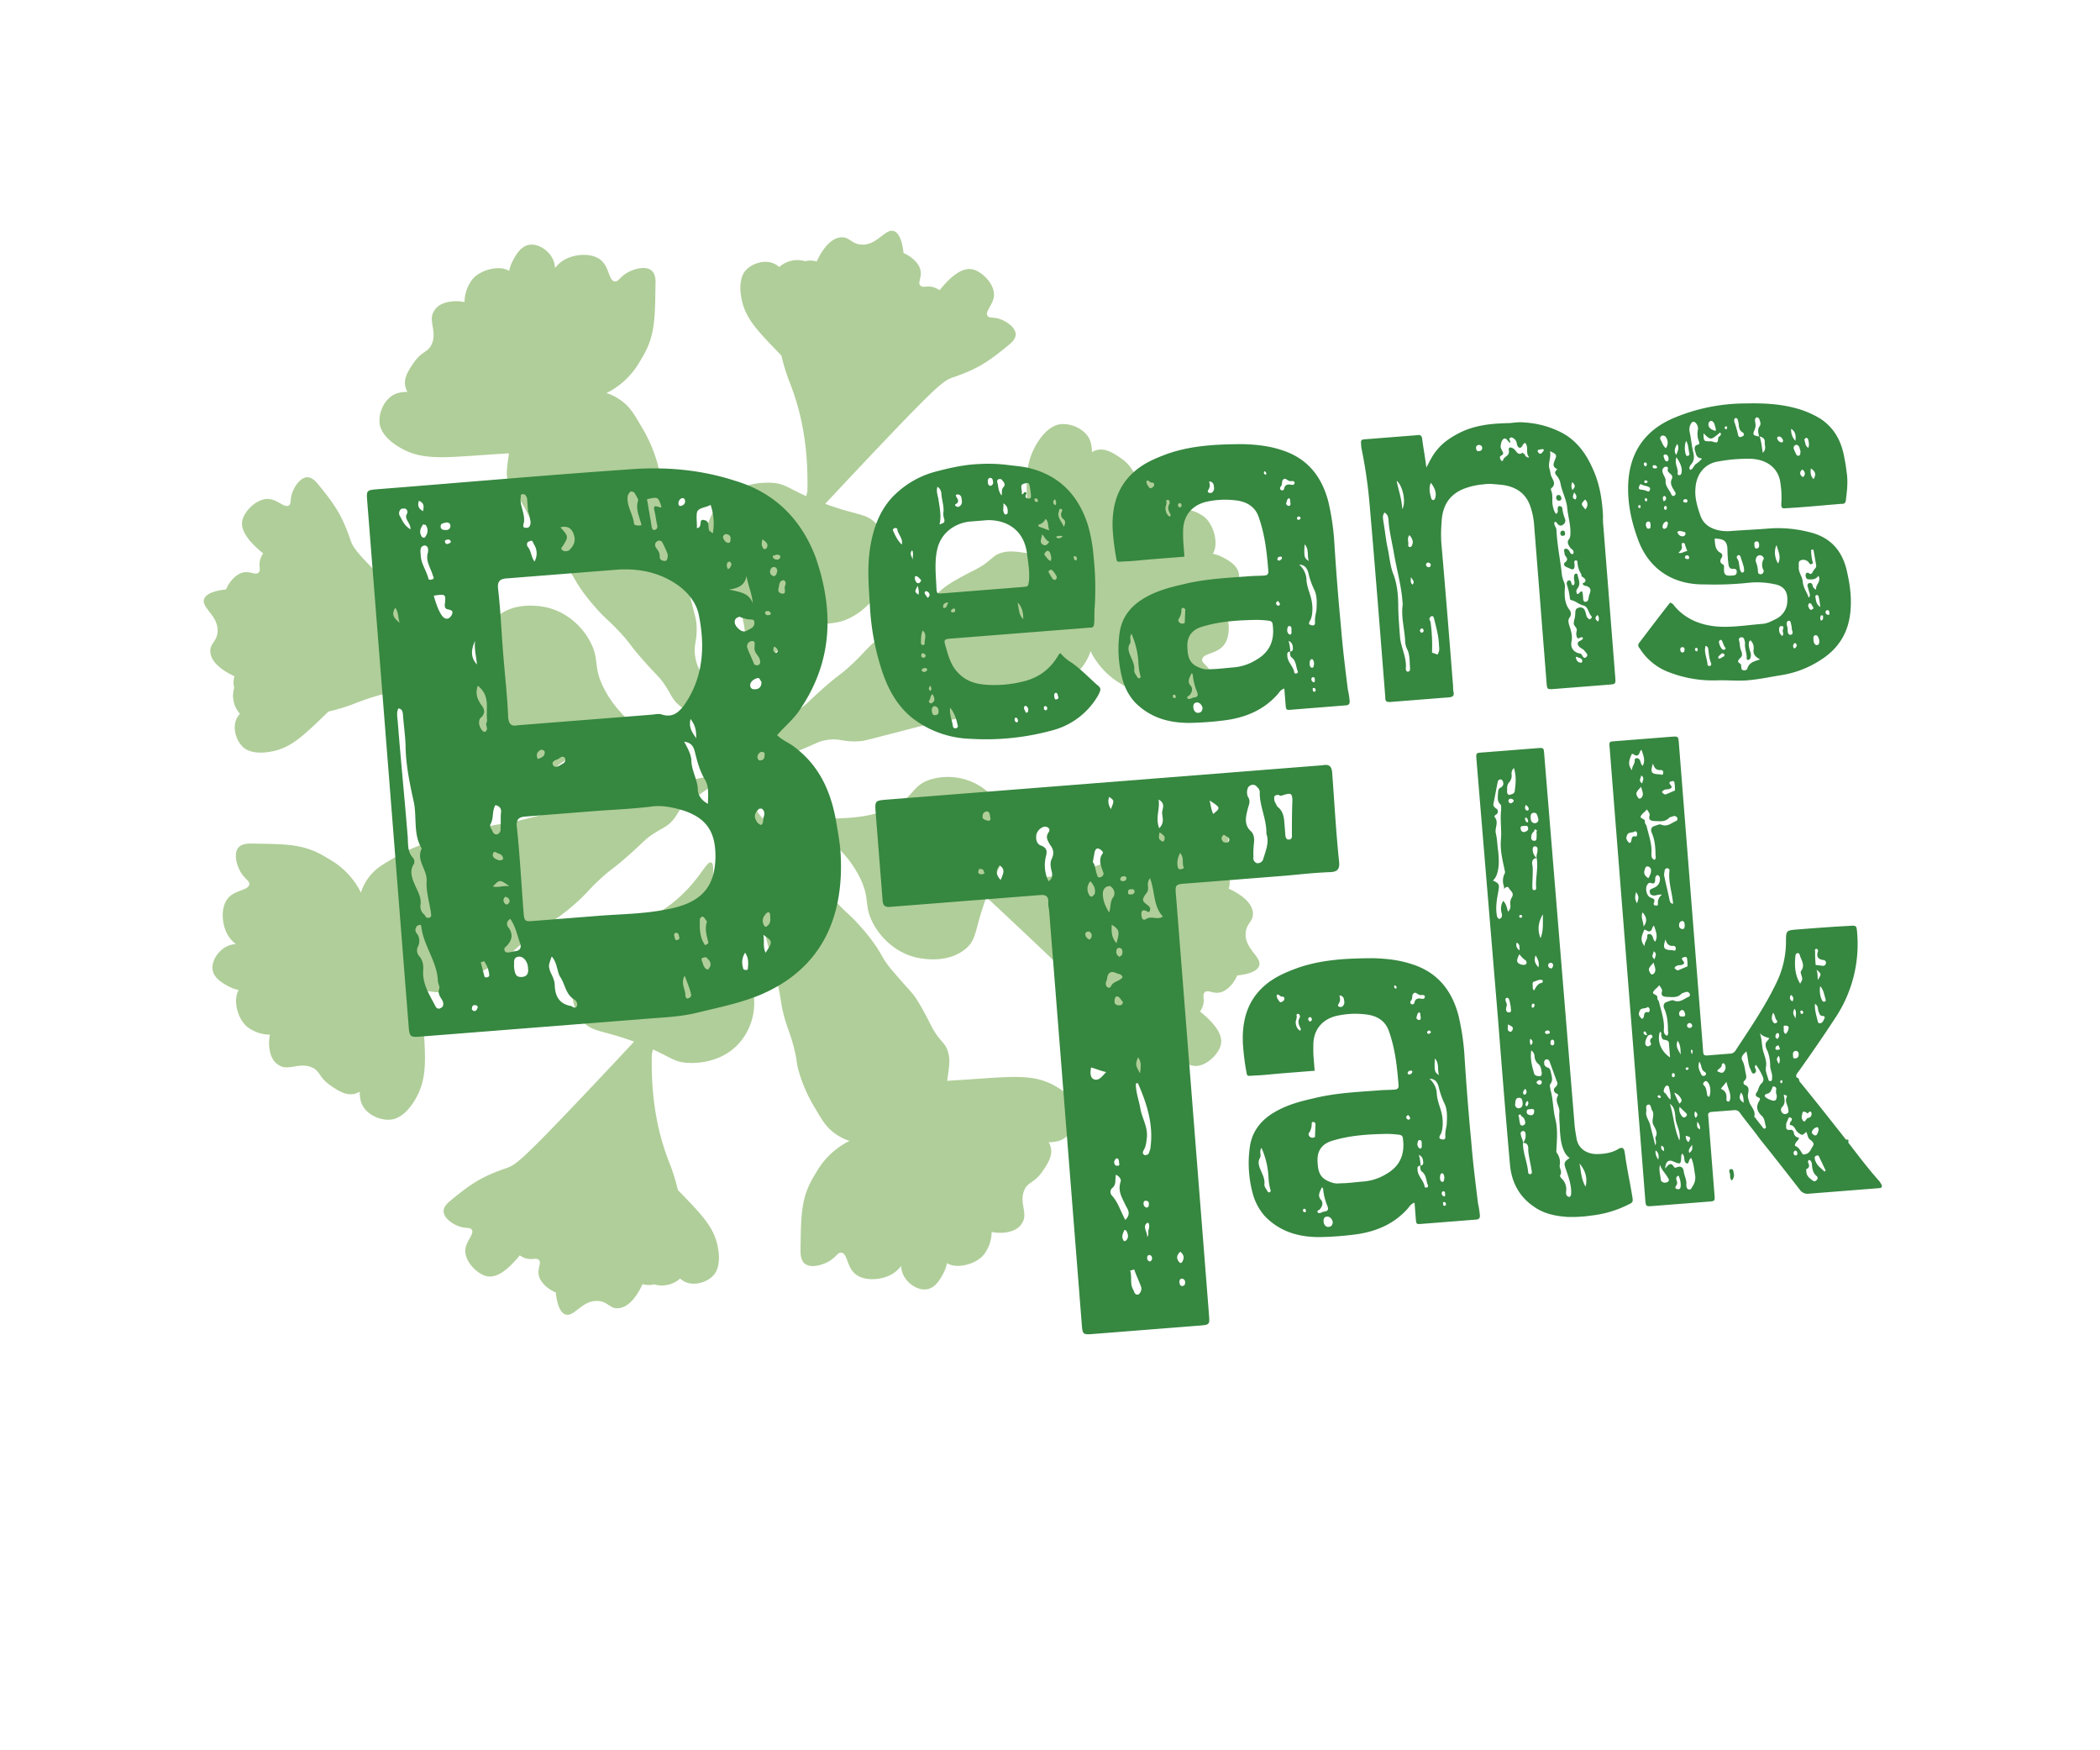 <svg id="Layer_2" data-name="Layer 2" xmlns="http://www.w3.org/2000/svg" viewBox="0 0 1200 1000"><defs><style>.cls-1{fill:#b0ce99;}.cls-2{fill:#368740;}</style></defs><title>Beans Talk</title><path class="cls-1" d="M200.2,308.35c-4.79-14-8.93-20.11-18.29-31.5-1.42-1.72-3.59-4.25-6.38-4.17-3.68.12-7,4.76-8.41,8.5-1.61,4.25-.42,6.51-2.05,7.58-2.63,1.72-6.55-3.63-12.08-3.69-6.42-.08-13.34,6.93-14.5,12.27-1.22,5.6,3.35,11.86,11.9,18.85a12.22,12.22,0,0,0-1.66,3.38c-1.14,3.72.46,5.74-.8,7.36-1.77,2.29-5.29-1.33-10.14.49-3.49,1.31-6.88,5.14-8.61,9.35-6.16.62-11.55,2.31-12.58,5.61-1.57,5,8.38,9.44,7.72,18.63-.41,5.75-4.49,6.56-4.13,11.46.5,7,9.21,11.79,13.82,13.9a11.53,11.53,0,0,0-.17,6.61,15.58,15.58,0,0,0,3,14.53,4,4,0,0,0,.28.3,11.38,11.38,0,0,0-2.3,3.73c-1.79,5,.16,11.89,4.31,15.52.93.82,5.13,4.24,15.41,2.42,11.64-2.07,18.35-8.61,33.13-22.93A113.78,113.78,0,0,0,202,402.22c24.81-10.07,47.77-10.81,63.22-10.54l2.81.66c-4.87,10.76-7.23,12.49-7.65,19.85-.22,4-.42,19.38,11.71,29.81a34.74,34.74,0,0,0,32.54,6.67c10.74-3.51,8.83-10,22.08-16.15,11.51-5.36,24.44-5.8,30.55-6,10.78-.37,16.87,1.13,17.59-.92.95-2.69-9.13-6.24-19.92-18.36a62,62,0,0,1-10.51-15.32c-5.11-10.89-2.3-14.42-6.06-23-3.88-8.91-12.65-18.39-24.94-21.62-1.83-.48-17.84-4.45-28.87,4.6-6.91,5.68-5.08,10.91-12.06,29.67-9.87-9.19-20.73-19.38-32.43-30.49C204,316.75,202,313.71,200.2,308.35Z"/><path class="cls-1" d="M544.71,215.56c14-4.79,20.12-8.93,31.5-18.29,1.73-1.42,4.26-3.59,4.17-6.38-.11-3.68-4.76-7-8.49-8.41-4.26-1.61-6.51-.42-7.58-2-1.72-2.63,3.62-6.55,3.69-12.08.08-6.42-6.94-13.34-12.27-14.5-5.61-1.22-11.86,3.35-18.85,11.9a12.56,12.56,0,0,0-3.39-1.66c-3.71-1.14-5.74.46-7.36-.8-2.29-1.77,1.34-5.29-.48-10.14-1.31-3.49-5.15-6.88-9.36-8.61-.62-6.16-2.3-11.55-5.6-12.58-5-1.57-9.45,8.38-18.63,7.72-5.75-.41-6.56-4.49-11.46-4.13-7,.5-11.79,9.21-13.91,13.82a11.5,11.5,0,0,0-6.6-.17,15.6,15.6,0,0,0-14.54,3.05l-.3.28a11.18,11.18,0,0,0-3.73-2.3c-5-1.79-11.88.16-15.52,4.31-.81.93-4.23,5.13-2.41,15.41,2.06,11.64,8.6,18.35,22.92,33.13a114.61,114.61,0,0,0,4.34,14.32c10.06,24.81,10.81,47.77,10.53,63.22q-.31,1.39-.66,2.82c-10.75-4.88-12.49-7.24-19.84-7.66-4-.22-19.39-.42-29.81,11.71A34.74,34.74,0,0,0,404.4,320c3.51,10.74,10,8.83,16.15,22.08,5.35,11.52,5.8,24.44,6,30.55.37,10.78-1.13,16.87.92,17.59,2.69.95,6.24-9.13,18.36-19.92a62,62,0,0,1,15.32-10.51c10.89-5.11,14.43-2.3,23.06-6.06,8.9-3.88,18.38-12.65,21.62-24.94.48-1.83,4.44-17.84-4.61-28.87-5.67-6.91-10.9-5.08-29.67-12.06,9.19-9.87,19.38-20.73,30.5-32.43C536.31,219.39,539.35,217.39,544.71,215.56Z"/><path class="cls-1" d="M635.94,585.73c4.79,14,8.93,20.12,18.29,31.5,1.42,1.73,3.59,4.26,6.38,4.17,3.68-.11,7-4.76,8.41-8.49,1.61-4.26.42-6.52,2.05-7.58,2.63-1.73,6.55,3.62,12.08,3.69,6.42.08,13.34-6.94,14.5-12.27,1.22-5.61-3.35-11.86-11.9-18.85a12.7,12.7,0,0,0,1.66-3.39c1.14-3.72-.46-5.74.8-7.36,1.77-2.29,5.29,1.34,10.14-.48,3.49-1.31,6.88-5.15,8.61-9.36,6.16-.62,11.55-2.31,12.58-5.6,1.57-5.05-8.38-9.45-7.72-18.64.41-5.74,4.49-6.56,4.13-11.46-.5-7-9.21-11.79-13.82-13.9a11.5,11.5,0,0,0,.17-6.6,15.6,15.6,0,0,0-3-14.54l-.28-.3a11.28,11.28,0,0,0,2.3-3.73c1.79-5-.16-11.88-4.31-15.52-.93-.81-5.13-4.23-15.41-2.41-11.64,2.06-18.35,8.6-33.13,22.92a113.78,113.78,0,0,0-14.32,4.33c-24.81,10.07-47.77,10.81-63.22,10.54l-2.82-.66c4.88-10.76,7.24-12.49,7.66-19.84.22-4,.42-19.39-11.71-29.82a34.77,34.77,0,0,0-32.54-6.67c-10.74,3.52-8.83,10-22.08,16.16-11.52,5.35-24.44,5.8-30.55,6-10.78.37-16.87-1.13-17.59.92-.95,2.69,9.13,6.24,19.92,18.36a62,62,0,0,1,10.51,15.32c5.11,10.89,2.3,14.42,6.06,23.05,3.88,8.91,12.65,18.39,24.94,21.62,1.83.48,17.84,4.45,28.87-4.6,6.91-5.67,5.08-10.9,12.06-29.67,9.87,9.19,20.73,19.38,32.43,30.49C632.12,577.33,634.11,580.37,635.94,585.73Z"/><path class="cls-1" d="M289.17,667.47c-14,4.79-20.12,8.93-31.5,18.29-1.73,1.41-4.26,3.59-4.17,6.38.11,3.68,4.76,7,8.49,8.41,4.26,1.6,6.52.41,7.58,2,1.72,2.64-3.62,6.56-3.69,12.09-.08,6.42,6.94,13.33,12.27,14.5,5.61,1.22,11.86-3.35,18.85-11.9a13,13,0,0,0,3.39,1.66c3.71,1.14,5.74-.46,7.36.8,2.29,1.77-1.34,5.29.48,10.14,1.31,3.49,5.15,6.87,9.36,8.6.62,6.17,2.3,11.55,5.6,12.58,5.05,1.58,9.45-8.38,18.64-7.72,5.74.42,6.55,4.5,11.46,4.14,7-.5,11.79-9.21,13.9-13.82a11.5,11.5,0,0,0,6.6.17,15.62,15.62,0,0,0,14.54-3.05l.3-.28a11.1,11.1,0,0,0,3.73,2.29c5,1.8,11.88-.15,15.52-4.31.81-.92,4.23-5.12,2.41-15.4-2.06-11.64-8.6-18.35-22.92-33.14A116.05,116.05,0,0,0,383,665.63c-10.07-24.82-10.81-47.77-10.54-63.22q.31-1.39.66-2.82c10.76,4.88,12.49,7.24,19.84,7.66,4,.22,19.39.42,29.81-11.71A34.74,34.74,0,0,0,429.48,563c-3.51-10.74-10-8.83-16.15-22.08-5.35-11.52-5.8-24.44-6-30.55-.37-10.78,1.13-16.87-.92-17.59-2.69-.95-6.24,9.13-18.36,19.92a62,62,0,0,1-15.32,10.51c-10.89,5.11-14.42,2.3-23.05,6.06-8.91,3.88-18.39,12.65-21.62,24.94-.48,1.83-4.45,17.84,4.6,28.86,5.67,6.92,10.9,5.09,29.67,12.07-9.19,9.87-19.38,20.73-30.49,32.43C297.57,663.64,294.53,665.64,289.17,667.47Z"/><path class="cls-1" d="M372.18,154.46c-3.29-2.6-9.58-1-13.53,1.22-4.52,2.53-5.13,5.36-7.33,5.1-3.55-.43-3.05-7.95-7.81-12.06-5.2-4.49-15.39-3.8-21.58.05a17.36,17.36,0,0,0-4.75,4.4,14,14,0,0,0-1.26-5.12c-2.38-5-8.46-9.1-13.6-8.17-3.73.66-6.25,3.83-7.83,6.5a30.85,30.85,0,0,0-1.85,3.39,18.91,18.91,0,0,0-1.68,5,9.28,9.28,0,0,0-1.79-.85c-5-1.78-12.83,0-17.59,4a13.26,13.26,0,0,0-3,3.68,21.26,21.26,0,0,0-3.13,11c-5.8-1.27-13.68-.28-16.87,4.25a7.2,7.2,0,0,0-.45.73h0c-4,5.65,2.45,12.35-2,20.19l0,.05c-2.49,3.72-5.35,3.21-9.55,9.18-.64.91-1.44,2-2.2,3.31-1.74,2.75-3.49,6.34-2.87,10a10,10,0,0,0,1.36,3.61,20.48,20.48,0,0,0-5.42.64,11.75,11.75,0,0,0-2.83,1.18c-5.23,3-8.57,10.44-7.62,16.65.21,1.38,1.36,7.43,11.62,13.37,12.74,7.37,24.27,5.74,52.64,3.85l9.59-.61c-.08.55-.15,1.07-.22,1.53-1,6.82-1.44,10.22-.51,14.09,1.69,7,4.89,5.74,10.62,17.35,0,0,5.81,11.76,9.71,16.62,1,1.26.5.5,7.35,8.33,5.2,5.93,5.89,6.82,6.5,7.63,3.32,4.4,3.8,6.15,6.84,10.8A94.61,94.61,0,0,0,339.36,346c6.51,7.65,8,7.76,15,15.37,6.47,7,5,6.66,14,16.73,7.55,8.51,8.36,8.49,11.39,13,3.86,5.74,4.14,8.13,8,11.57,3.43,3,5.05,2.81,8.53,6.38,2.49,2.56,2.84,3.89,5.82,8.25,3.24,4.75,8.26,12.12,10.11,11.41,2.56-1-1.85-17.28-2.31-19a151.3,151.3,0,0,0-5.72-16.3c-4.95-12.62-5.8-12.52-6.68-17-1.63-8.26,1.09-9.41.53-19.46-.15-2.66-.38-3.32-5.27-22.16-4.4-17-5-19.36-5.7-23.05-1.73-8.6-1.24-8.62-2.72-14.51-2.12-8.39-3.52-9.93-5.84-18.81s-1.21-8.24-3.15-14.86a85.14,85.14,0,0,0-8.82-19.83c-4.13-7.07-6.2-10.61-10.42-14a29.07,29.07,0,0,0-9.58-5.17c1-.48,2-1,3-1.59a44.8,44.8,0,0,0,16-16.3c.69-1.12,1.3-2.16,1.85-3.1,6.82-11.68,6.94-21.38,7.17-40.77C374.7,160.22,374.66,156.42,372.18,154.46Z"/><path class="cls-1" d="M693.29,397.62c2.6-3.28,1-9.57-1.22-13.53-2.53-4.51-5.36-5.13-5.1-7.33.43-3.54,7.95-3.05,12.06-7.8,4.49-5.2,3.8-15.4,0-21.59a17.65,17.65,0,0,0-4.4-4.75,13.77,13.77,0,0,0,5.12-1.26c5-2.37,9.1-8.45,8.17-13.6-.66-3.73-3.83-6.25-6.5-7.83a32.65,32.65,0,0,0-3.39-1.85,18.56,18.56,0,0,0-5-1.67,9.09,9.09,0,0,0,.86-1.8c1.78-5,0-12.82-4-17.59a13.64,13.64,0,0,0-3.68-3,21.26,21.26,0,0,0-11-3.13c1.27-5.79.28-13.68-4.25-16.87a7.07,7.07,0,0,0-.73-.44h0c-5.65-4-12.35,2.45-20.19-2l0,0c-3.72-2.48-3.21-5.35-9.19-9.55-.9-.63-2-1.43-3.3-2.19-2.75-1.75-6.34-3.5-10-2.88a10.2,10.2,0,0,0-3.61,1.36,20.41,20.41,0,0,0-.64-5.41,11.65,11.65,0,0,0-1.18-2.84c-3-5.22-10.44-8.57-16.65-7.62-1.38.22-7.43,1.36-13.37,11.63-7.37,12.74-5.74,24.26-3.85,52.63.23,3.49.43,6.68.61,9.6l-1.53-.22c-6.82-1-10.22-1.45-14.09-.51-7,1.68-5.74,4.89-17.35,10.62,0,0-11.76,5.8-16.62,9.71-1.26,1-.5.49-8.33,7.34-5.93,5.2-6.82,5.9-7.63,6.51-4.4,3.31-6.15,3.79-10.8,6.83a95.79,95.79,0,0,0-10.66,8.25c-7.65,6.52-7.77,8-15.37,15-7,6.48-6.66,5.05-16.73,14-8.51,7.55-8.49,8.35-13,11.39-5.74,3.86-8.13,4.14-11.57,8-3,3.42-2.81,5.05-6.38,8.53-2.56,2.48-3.89,2.84-8.25,5.81-4.75,3.24-12.12,8.27-11.41,10.11,1,2.57,17.27-1.85,19-2.31a151.3,151.3,0,0,0,16.3-5.72c12.62-4.95,12.52-5.8,17-6.68,8.26-1.62,9.41,1.1,19.46.53,2.66-.15,3.32-.38,22.16-5.26,17-4.4,19.36-5,23-5.71,8.6-1.72,8.62-1.23,14.51-2.72,8.39-2.12,9.93-3.51,18.81-5.84,8.73-2.29,8.24-1.2,14.86-3.14A85.08,85.08,0,0,0,604,392c7.07-4.13,10.61-6.2,14-10.42a29.18,29.18,0,0,0,5.17-9.57c.48,1,1,2,1.59,3a44.69,44.69,0,0,0,16.3,16c1.12.7,2.16,1.31,3.1,1.86,11.68,6.81,21.38,6.93,40.77,7.17C687.53,400.15,691.33,400.11,693.29,397.62Z"/><path class="cls-1" d="M459.91,722c3.29,2.6,9.58,1,13.54-1.22,4.51-2.53,5.13-5.36,7.32-5.09,3.55.43,3.05,8,7.81,12.05,5.2,4.49,15.4,3.8,21.59-.05a17.65,17.65,0,0,0,4.75-4.4,13.89,13.89,0,0,0,1.25,5.12c2.38,5,8.46,9.1,13.61,8.18,3.73-.67,6.25-3.84,7.83-6.51a34.68,34.68,0,0,0,1.85-3.39,19.32,19.32,0,0,0,1.67-5,9.57,9.57,0,0,0,1.79.85c5,1.78,12.83,0,17.59-4a13.26,13.26,0,0,0,3-3.68,21.16,21.16,0,0,0,3.14-11c5.79,1.27,13.68.28,16.87-4.25a7.07,7.07,0,0,0,.44-.73h0c4-5.65-2.45-12.35,2-20.19l0,0c2.48-3.72,5.35-3.21,9.55-9.18.63-.91,1.43-2,2.19-3.31,1.74-2.75,3.49-6.34,2.88-10a10.2,10.2,0,0,0-1.36-3.61,20.41,20.41,0,0,0,5.41-.64,11.81,11.81,0,0,0,2.84-1.18c5.22-3,8.56-10.44,7.61-16.64-.21-1.39-1.36-7.44-11.62-13.38-12.74-7.37-24.26-5.74-52.63-3.85l-9.6.61c.08-.55.15-1.06.22-1.53,1-6.81,1.45-10.22.51-14.09-1.68-7-4.89-5.74-10.62-17.35,0,0-5.8-11.76-9.71-16.62-1-1.26-.49-.5-7.35-8.33-5.19-5.93-5.89-6.82-6.5-7.63-3.31-4.4-3.8-6.15-6.83-10.8a97,97,0,0,0-8.25-10.66c-6.52-7.65-8-7.76-15.05-15.37-6.47-7-5-6.66-14-16.73-7.55-8.51-8.35-8.49-11.39-13-3.86-5.74-4.14-8.13-8-11.57-3.43-3-5-2.81-8.53-6.38-2.48-2.56-2.84-3.89-5.81-8.25-3.24-4.75-8.27-12.12-10.11-11.41-2.57,1,1.84,17.28,2.3,18.95a153.7,153.7,0,0,0,5.73,16.3c4.95,12.62,5.79,12.52,6.68,17,1.62,8.26-1.1,9.41-.53,19.46.14,2.66.38,3.32,5.26,22.16,4.4,17,5,19.36,5.71,23,1.72,8.6,1.23,8.62,2.72,14.51,2.12,8.39,3.51,9.93,5.84,18.81s1.2,8.24,3.14,14.86a85.37,85.37,0,0,0,8.82,19.83c4.14,7.07,6.2,10.61,10.42,14a29.19,29.19,0,0,0,9.58,5.17c-1,.48-2,1-3,1.59a44.76,44.76,0,0,0-16,16.3c-.7,1.12-1.31,2.16-1.86,3.1-6.81,11.68-6.93,21.38-7.17,40.77C457.39,716.2,457.43,720,459.91,722Z"/><path class="cls-1" d="M136.12,484.4c-2.6,3.29-1,9.58,1.23,13.53,2.52,4.52,5.35,5.13,5.09,7.33-.43,3.55-7.95,3.05-12.06,7.81-4.49,5.2-3.79,15.39.05,21.58a17.36,17.36,0,0,0,4.4,4.75,14,14,0,0,0-5.12,1.26c-5,2.38-9.09,8.46-8.17,13.6.66,3.73,3.83,6.25,6.5,7.83a30.85,30.85,0,0,0,3.39,1.85,18.87,18.87,0,0,0,5,1.68,9.29,9.29,0,0,0-.86,1.79c-1.78,5,0,12.83,4,17.59a13.26,13.26,0,0,0,3.68,3,21.26,21.26,0,0,0,11,3.13C153,597,154,604.84,158.49,608a7.09,7.09,0,0,0,.72.45h0c5.65,4,12.36-2.45,20.19,2l.06,0c3.71,2.48,3.2,5.35,9.18,9.55.9.64,2,1.44,3.3,2.2,2.75,1.74,6.34,3.49,10,2.87a10,10,0,0,0,3.61-1.36,20.48,20.48,0,0,0,.64,5.42,11.75,11.75,0,0,0,1.18,2.83c3,5.23,10.44,8.57,16.65,7.62,1.38-.21,7.43-1.36,13.37-11.62,7.37-12.75,5.74-24.27,3.85-52.64-.23-3.49-.43-6.68-.61-9.59l1.53.22c6.82,1,10.22,1.44,14.09.51,7-1.69,5.74-4.9,17.35-10.62,0,0,11.76-5.81,16.62-9.71,1.26-1,.5-.5,8.33-7.35,5.93-5.2,6.82-5.9,7.63-6.5,4.4-3.32,6.16-3.8,10.8-6.84a96.84,96.84,0,0,0,10.67-8.25c7.64-6.51,7.76-8,15.36-15,7-6.47,6.66-5,16.73-14,8.51-7.55,8.49-8.36,13-11.39,5.74-3.86,8.13-4.14,11.57-8,3-3.43,2.81-5,6.38-8.53,2.56-2.49,3.89-2.84,8.25-5.82,4.75-3.24,12.13-8.26,11.41-10.11-1-2.56-17.27,1.85-18.95,2.31a152.06,152.06,0,0,0-16.3,5.72c-12.62,5-12.52,5.8-17,6.68-8.26,1.63-9.41-1.09-19.46-.53-2.66.15-3.32.38-22.15,5.27-17,4.4-19.37,5-23,5.7-8.61,1.73-8.63,1.24-14.51,2.72-8.4,2.12-9.94,3.52-18.81,5.84s-8.25,1.21-14.86,3.15A85.06,85.06,0,0,0,225.39,490c-7.07,4.13-10.61,6.2-14,10.42a29.27,29.27,0,0,0-5.17,9.58c-.48-1-1-2-1.59-3a44.77,44.77,0,0,0-16.3-16c-1.12-.69-2.16-1.3-3.1-1.85-11.68-6.82-21.37-6.94-40.77-7.17C141.88,481.88,138.09,481.92,136.12,484.4Z"/><path class="cls-2" d="M455.74,407.39c19.85-27.82,21.26-57.48,10.33-89-8.29-21.86-23.55-37.07-46.12-43.73-19.73-6.41-40-8.1-60.54-6.48-47.57,3.29-95.54,7.54-143.07,11.29-7,.55-7,.55-6.48,7.08l23.57,298.73c.59,7.46.59,7.46,8,6.87l128.17-10.11c9.78-.77,20.07-1.12,30.18-3.79,11.5-2.78,23-5.1,34.4-9.75C471,553,482.61,522,480.28,486.59c-.41-5.13-1.28-10.22-2.15-15.31-2.79-17.6-9.17-33-23.64-44.09-3-2.58-7.36-4.11-10.41-7.15C447.94,415.51,452.34,411.88,455.74,407.39ZM443,317c1.4-.11,2.33-.19,2.87.71a1.72,1.72,0,0,1-1.72,2,2.57,2.57,0,0,1-2.44-1.22C441.08,316.64,443.05,317.89,443,317Zm-7.26-8.81c2.48,1.68,3.52,3,2.27,5a1.75,1.75,0,0,1-1.36.58C435.12,312.42,435,310.55,435.72,308.15Zm-45.94-23.58c.93-.07,1.43.36,1.47.83a2.46,2.46,0,0,1-1.61,3.4c-.89.55-1.86.15-1.93-.78A3.12,3.12,0,0,1,389.78,284.57ZM374.63,312.5a2.42,2.42,0,0,1,1.14-3.37,2,2,0,0,1,2.91,1.18,57.08,57.08,0,0,1,2.84,6.33c.15,1.87-.21,3.3-1.1,3.84-1.86.15-3.34-.67-3.45-2.07C377.22,315.58,375.71,314.29,374.63,312.5ZM378,289.72c-.86,1-5.38-2.85-4,2.2.68,2.76.9,5.55,1.59,8.31.07.94.15,1.87-1.21,2.45s-1.94-.79-2.05-2.19l-2.61-15.27C376.12,283.78,376.12,283.78,378,289.72Zm-19.26-6.45a4.57,4.57,0,0,1,1.68-2.47,2.55,2.55,0,0,1,2.44,1.21c.57,1.36,2.12,3.12,1.73,4.08-1.5,4.81.7,8.86,2,13.91-2.29.65-4.23-.13-4.27-.6C361.9,293.81,357.77,289,358.73,283.27Zm-38.44,18c5.52-1.37,7.21,2.25,7.93,5.47s-1,5.7-3.14,7.75c-1.36.58-2.76.69-3.76-.17s-.58-1.36.28-2.37C324.93,306.57,324.93,306.57,320.29,301.31ZM305.11,311a9.37,9.37,0,0,1,.3,9.82c-2.12-3.11-1.91-6.41-4-8.59-.58-1.37-.22-2.8,1.18-2.91C304,308.23,304.53,309.59,305.11,311Zm-7.69-26.12c.39-1-.19-2.33.74-2.41,1.83-.61,2.41.75,3,2.11l.58,7.46a31.58,31.58,0,0,1,1.41,6c.15,1.87-.63,3.81-2.53,3.49-2.33.18-1.55-1.76-1.2-3.19C300,293.53,297.32,289.52,297.42,284.83ZM286.26,464.38c-.25,2.83,0,6.09-.24,8.92a3,3,0,0,1-2.07,3.45c-1.86.15-2.48-1.68-3.05-3a2.88,2.88,0,0,1-.69-2.76c2.07-3.45.81-7.57,2.88-11C286,460.65,286.58,462.47,286.26,464.38ZM287.42,491c-1.79,1.08-3.26.26-4.73-.56-1-.86-1.55-1.76-.73-3.23.4-1,1.87-.14,2.37.29C285.77,487.86,287.7,488.65,287.42,491ZM254.88,298.5c.94-.07,2.37.28,2.48,1.68.15,1.86-1.18,2.9-3.08,2.59-.93.07-2.36-.29-2.47-1.68C251.62,298.76,253.52,299.07,254.88,298.5Zm-15.51-12.38c2.91,1.18,3,3,2.34,5.91C238.77,290.39,238.62,288.53,239.37,286.12Zm2.47,13.41c1,.39,1,.39,1.43.35,1.62,2.69,1.3,4.59-.38,7.07-.9.54-1.4.11-1.9-.32C239.37,303.94,240.15,302,241.84,299.53ZM225.9,347.21c2.12,3.12,1.41,6,2.56,8.71C226,353.77,223,351.66,225.9,347.21Zm1.42,65.54c-.22-2.8-.91-5.55.31-8,2.36.28,2.51,2.14,2.66,4,.51,6.52,1.49,13,1.5,19.1.38,10.76,2.59,20.9,4.8,31,1.63,8.79-.47,17.86,4.39,25.92-3.22,6.82,2.78,11.5,2.83,18.06-.45,6.14,1.42,12.09,2.36,18.11.11,1.4.69,2.76-.67,3.33-1.83.62-2.4-.74-2.94-1.64a6,6,0,0,1-2.31-5.45c.64-3.8-1-6.95-2.71-10.57-1.73-4.08-4-8.59-1-13.05a3.51,3.51,0,0,0-.76-3.69c-3.09-3.51-2.49-7.77-2.82-12C231.2,456.06,229,434.19,227.32,412.75Zm24.59,163.13c-1.79,1.08-2.83-.24-3.41-1.61-3.31-6.3-7.05-12.1-6.7-19.63.24-2.84,0-6.1-2.57-8.71a5.06,5.06,0,0,1-.4-5.13,7.18,7.18,0,0,0-.59-7.45,2.84,2.84,0,0,1-.29-3.73c0-.47.85-1,1.32-1,.9-.54,1.4-.11,1.47.82,1.35,11.14,9.08,19.92,9.49,31.14.11,1.39,1.19,3.19.8,4.16-1.14,3.37.87,5.08,2,7.34C253.63,573.87,253.27,575.3,251.91,575.88ZM228.31,294.5a3.13,3.13,0,0,1,1.1-3.84l1.86-.15a2.07,2.07,0,0,1,1.19,3.19c-1.64,2.95,2.27,5,2.1,8.75C230.61,299.94,229.93,297.18,228.31,294.5Zm16.42,35.75c-1.3-4.59-3.93-8.13-4.26-12.33l-.18-2.33c-.15-1.86.17-3.76,2.5-3.95,1.9.32,2.05,2.19,1.73,4.09-1.5,4.81,1.63,8.78,2.93,13.37.54.89.61,1.82-.79,1.94C245.77,331.57,244.8,331.18,244.73,330.25Zm26.55,247.39c-.94.07-1.94-.79-1.55-1.76-.07-.93.79-1.94,1.76-1.54a1.23,1.23,0,0,1,1.5,1.28C272.6,576.59,272.21,577.56,271.28,577.64ZM258.5,350.27a4.84,4.84,0,0,1-2.11,3c-1.83.61-2.83-.25-3.88-1.57-2.12-3.12-3.34-6.77-4.64-11.36,6.48-1,6.95-1,6.42,4.18-.32,1.9-.21,3.3,1.69,3.62C257.42,348.48,258.85,348.83,258.5,350.27Zm-4.13-40.48c-.54-.89.35-1.43,1.75-1.54a1.49,1.49,0,0,1,1.51,1.29c0,.46-.86,1-1.32,1C255.41,311.12,254.44,310.73,254.37,309.79ZM278.2,558.33a1,1,0,0,1-1.48-.82c-.68-2.76-1.33-5-2-7.81a3.6,3.6,0,0,0,1.83-.62,15.79,15.79,0,0,1,3,7.74A1.23,1.23,0,0,1,278.2,558.33Zm-6.73-192.2c-.56,4.73.7,8.85,1.07,13.51C268.44,375.27,269.47,370.5,271.47,366.13Zm3.34,36.31c-2.12-3.12-3.31-6.3-1.78-10.65,7,5.55,4.72,12.29,5.23,18.82A4.15,4.15,0,0,1,278,413c-.82,1.48,1.7,3.62-1,5.24l-1-.39c-2-2.18-2.7-4.48-1.95-6.88.43-.5.39-1,.86-1C277.54,407.38,276.89,405.09,274.81,402.44ZM291,506.21c-4.24-.14-6.49,1-9.36.27C285.51,502.42,285.51,502.42,291,506.21Zm.23,8.89c-.4,1-1.25,2-2.22,1.58a2.88,2.88,0,0,1-1.19-3.19c.43-.5.82-1.47,1.32-1A2.57,2.57,0,0,1,291.2,515.1Zm-2.42,28.8c-1.58-2.22.24-2.84,1.1-3.84,2.58-3,3.29-5.89,1.13-9.47-1.54-1.75-2.16-3.58.49-5.67,3.17,4.44,4,9.53,5.84,14.55.65,2.29-.64,3.8-3,4C292.51,543.6,290.72,544.68,288.78,543.9Zm13,9.76c.19,2.33-.6,4.27-3.39,4.49-3.27.26-4.31-1.07-4.71-6.19.32-1.91-.87-5.1,2.85-5.39C299.29,546.35,301.91,549.89,301.74,553.66Zm27.51,21.75c-1.32,1-2.4-.75-3.34-.68-6.67-1.35-8.9-5.86-9-12.42-.18-2.33-1.3-4.59-2.41-6.85-1.23-3.65-1.23-3.65.7-9,3.09,3.51,3,8.2,4.64,11.36,3.17,4.44,3.18,10.53,8.56,13.39C329.46,572.11,330.54,573.9,329.25,575.41Zm57.47-38.3c-1.4.11-1-1.33-1.62-2.69,0-.46.36-1.43.82-1.47,1.4-.11,1.94.79,2.05,2.18C388.51,536,388.12,537,386.72,537.11Zm6.38,33.26c-.9.54-1.47-.82-1.55-1.75.21-3.3-2.84-6.35-.41-11.23,1.76,4.55,2.92,7.28,3.64,10.5C395.32,568.79,394.5,570.26,393.1,570.37ZM404.47,554c-2.41-.75-2.59-3.08-3.17-4.44s-.65-2.3.75-2.41a1.72,1.72,0,0,1,2.41.75C406.47,549.62,406.65,552,404.47,554Zm.15-16c.54.9-.36,1.44-1.72,2-3.16-4.44-3.1-9.6-3-14.3-.07-.93.36-1.43,1.26-2,.93-.08,1.47.82,2,1.71.5.43,1,1.33.61,1.83C402.67,531.16,403.86,534.35,404.62,538Zm4.21-47.69c-.54,16.92-8.27,26-29.1,29.49-12.47,2.39-25.13,2.45-37.71,3.44l-36.82,2.91c-5.12.4-5.59.44-6-4.69-1.29-16.31-2.15-33.12-3.9-49.4-.3-3.73,1-5.23,4.72-5.53l38.68-3.05c11.19-.88,21.94-1.26,33.09-2.61,6.49-1,12.7.4,18.94,2.26C404.23,467.73,409.08,475.79,408.83,490.35Zm-99.62-62a3.59,3.59,0,0,1,1.93.79c.69,2.76-1.57,3.87-3.86,4.52C306.13,430.92,307,429.45,309.21,428.33Zm9.8,5.33c.89-.55,2.18-2.05,3.69-.77,1.11,2.26-.68,3.34-2,3.92-1.32,1-3.58,2.16-4.66.36C314.89,434.92,317.64,434.23,319,433.66Zm78-4.28c1.37,5.52,2.75,11,6,16.41,2.19,4,1.59,8.31,1.53,13.48-3.91-2-5.57-5.19-5.75-7.52,0-6.1-3.72-11.43-3.73-17.53-.26-3.26-1.91-6.41-4.11-10.46C395.18,424.36,396.29,426.62,397,429.38Zm-2.4-18.57c2.62,3.55,3.31,6.3,3.21,11C395.13,417.8,393.55,415.58,394.58,410.81Zm-3.46-8.17c-3,4-6.44,7.54-12.68,5.69-1.94-.78-4.23-.13-6.56.05l-76,6c-3.69.76-5.2-.52-5.53-4.72-.49-12.15-1.95-24.7-2.94-37.28-.95-12.12-1.44-24.27-2.87-36.35-.29-3.73,1-5.24,4.73-5.53l64.77-5.12c12.16-.48,23.6,1.89,34.05,9.51,5.5,4.26,9.66,9.56,11.11,16C403,368.88,402.06,386.77,391.12,402.64Zm36.26,150.49c0,.46-.36,1.43-1.33,1a1.25,1.25,0,0,1-1.51-1.29,10.09,10.09,0,0,1,1.21-8.53C427.87,547.46,427.62,550.3,427.38,553.13ZM407.32,304.76c-1.51-1.29-2-1.25-2-1.71-1.07-1.79.53-5.2-2.8-5.88-3.84-1.1-.6,4.27-4.33,4.56.21-3.3-.52-6.52.19-9.39,1.22-2.44,5-2.27,7.67-3.89A32.31,32.31,0,0,1,407.32,304.76Zm5.81,2.36a2,2,0,0,1,1.72-2c1.9.31,2.9,1.17,2.58,3.07,0,.47.15,1.87-1.25,2C414.28,309.84,413.71,308.48,413.13,307.12Zm3.9,13.76c.46,0,.54.89,1,1.32-.36,1.44-.75,2.41-2.11,3a10.14,10.14,0,0,1-.61-1.82C415.24,322,415.63,321,417,320.88Zm9.55,8.16c.91,5.55,3.14,10.06,3.58,15.66-2.38-6.38-8-6.41-13.28-7.87C421.5,336,425.62,334.74,426.58,329Zm-5.68,29c-1-1.33-1.65-3.15-.37-4.66.43-.51,1.36-.58,1.8-1.08a33.26,33.26,0,0,0,4.8,1.5c1.9.31,4.2-.34,3.91,2,.22,2.8-2.54,3.48-4.32,4.56C424.46,361.56,422.45,359.84,420.9,358.09Zm16.57,186.27c-1.69-3.62-.51-6.53-1.27-10.22C441.65,537.93,441.65,537.93,437.47,544.36Zm2.69-19.44a4.48,4.48,0,0,1-2,4.38.89.89,0,0,1-1.43-.36,5,5,0,0,1,0-5.63c.86-1,1.25-2,2.65-2.08C440.4,522.09,440.05,523.52,440.16,524.92Zm-3.67-58.33c-.82,1.47.26,3.26-1.49,4.81-2.4-.75-3-2.58-3.63-4.4-.15-1.87.67-3.34,2.43-4.88l1.4-.12C437.17,463.26,436.85,465.16,436.49,466.59Zm-1.6-32.23c-.9.54-1.9-.32-2-1.25a3.11,3.11,0,0,1,2.07-3.45c.93-.07,1.9.32,1.94.79C437.07,432.31,436.76,434.21,434.89,434.36Zm-3.2-40.55c-.93.08-2.79.22-3-2.1-.15-1.87,1.61-3.41,3.44-4,2.25-1.11,2,1.25,2.94,1.65C435.31,392.12,434,393.63,431.69,393.81Zm.8-13.66c-.47,0-1-.39-1.43-.35-1.2-3.19-2.85-6.34-4-9.53a3,3,0,0,1,2.5-3.95c2.33-.18,1.55,1.75,1.66,3.15-.68,3.34,2.27,5,2.92,7.27C434.71,378.57,434.35,380,432.49,380.15Zm4.64-30.38a1.69,1.69,0,0,1,1.36-.57,1.71,1.71,0,0,1,2,1.72c-.43.5-.89.53-1.83.61S437.2,350.71,437.13,349.77Zm6.53,23.41a2,2,0,0,1-1.62-2.69,1.66,1.66,0,0,1,.4-1,3.15,3.15,0,0,1,2.08,2.65Zm-1.59-44a2.57,2.57,0,0,1-2.08-2.65c.35-1.43.74-2.4,2.14-2.51s2,1.25,2.05,2.18C443.83,327.68,443.47,329.11,442.07,329.22Zm3.2,4.91c.36-1.44.75-2.41,2.61-2.56,1.48.83,1.12,2.26.73,3.23-.82,1.47,1.33,5.05-2,4.38C443.74,338.47,445,336,445.27,334.13Z"/><path class="cls-2" d="M523.5,411.85a57.08,57.08,0,0,0,31.11,10.26A143.24,143.24,0,0,0,602.36,417a42.55,42.55,0,0,0,25.22-19.84c1.63-3.38,1.85-3.94-1-6.14-4.66-4.24-9.07-8.76-14.23-12.41a24.48,24.48,0,0,1-6.38-5.45,3.4,3.4,0,0,0-1,.9c-4.76,8.22-11.4,13.34-21,15.45a67,67,0,0,1-19.33,1.79c-6.25-.32-12.31-1.73-17-6.77-4.1-4-5.6-9.3-7.1-14.59-1.46-4.75-1.19-4.78,3.65-5.16l78.77-6.21c1.64.14,2.11-.71,2.25-2.34.29-3.27.05-6.23.34-9.5a168.26,168.26,0,0,0-.64-28.62,87.46,87.46,0,0,0-3.34-18.41c-5.37-16.61-16-27.95-33.39-32.26-4.14-1-8.21-1.24-12-1.75a90.7,90.7,0,0,0-17.09-.55c-8.08.37-15.53,2-23.22,4a52.88,52.88,0,0,0-26.63,15.63c-7.2,8.15-10.47,18.14-12.08,28.55-1.78,11.77-.6,23.31.06,35.16a141.25,141.25,0,0,0,6.81,34.9C507.81,394.69,513.48,404.79,523.5,411.85Zm79.63-16c1.34-.11,1.18,1.26,1.51,2s.13,1.62-.94,1.7c-.79.33-1.12-.45-1.19-1.26S602.1,396.45,603.13,395.83Zm-5.9,7.5c.56.22,1.12.45,1.16,1,.06.81-.14,1.63-1,1.43-.54,0-.85-.48-.91-1.28C596.46,403.93,596.71,403.64,597.23,403.33Zm-11.63.1a1,1,0,0,1,1.39.43,4.57,4.57,0,0,1,.64,1.31c-.2.82.13,1.61-.92,2-.54.05-.85-.47-.89-1a3.7,3.7,0,0,1-.67-1.57C585.11,404,585.34,403.45,585.6,403.43ZM580.71,410a2.1,2.1,0,0,1,1,1.82c0,.54-.21.83-1,.89a2,2,0,0,1-.94-1.55C579.68,410.66,580.16,409.81,580.71,410Zm14.73-104.77c1.48,1.51,2.18,3.61,4.13,4.27-1,1.7-2.23,2.61-3.66,1.64C593.63,309.74,595.37,307.71,595.44,305.27Zm2.4,9.82c1-.89,1.91.12,2.24.9.37,1.33,1,2.63.36,4.57-1.68-.67-2.32-2-3.21-3C596.36,316.83,597.08,315.69,597.84,315.09Zm16.45,2.76c.81-.07.87.74,1.18,1.26-.22.56-.45,1.12-.45,1.12-1.08.08-1.43-1-1.49-1.78C613.48,317.91,613.73,317.62,614.29,317.85Zm-9.09-26.07c.23-.56.16-1.36,1.28-.91.56.23.6.76.38,1.32a3.27,3.27,0,0,0,.6,4.28c1.72,1.22,1.31,2.88.37,4.58C607.05,298.13,603.61,295.7,605.2,291.78Zm2.24,14.71c-1.55.93-2.56,1.82-4,.31C604.69,305.89,605.79,306.08,607.44,306.49Zm-4.65-21.28a3.49,3.49,0,0,1,.52,3.21c-.25.29-.51.31-.83-.21C601.61,287.47,601.53,286.39,602.79,285.21Zm.38,46c-.52.31-1.08.08-1.66-.41-.62-1-1.53-2.31-2.18-3.62a1,1,0,0,1,.44-1.38,1.26,1.26,0,0,1,1.63.14,13.74,13.74,0,0,1,2.45,3.59A1.65,1.65,0,0,1,603.17,331.17Zm-5.72-34.72c2,1.74,1.15,4.24,2.15,6.6-2.51-.89-4.19-1.57-6.13-2.23l-.09-1.07A5.64,5.64,0,0,0,597.45,296.45Zm-6.29-11.13c0-.54.5-.58.77-.61a1.38,1.38,0,0,1,1.18,1.26.72.72,0,0,1-.74.87C591.54,286.64,591,286.14,591.16,285.32Zm-63.1,98.58c-.53,0-1.38-.44-1.43-1,.21-.83,1-1.16,2.07-1.25a1.16,1.16,0,0,1,1.16,1A1.81,1.81,0,0,1,528.06,383.9Zm-3.61-49.23c.44,2.13.81,3.46.4,5.11C522.55,338.07,522.55,338.07,524.45,334.67Zm2.76,38.47a2.76,2.76,0,0,1,1.72,1.22,1.27,1.27,0,0,1-1.23,1.45c-.83-.21-1.39-.43-1.21-1.53C526.45,373.74,526.7,373.45,527.21,373.14Zm7.4,35.4c-1.33.37-2-.66-2.06-2a2.56,2.56,0,0,1,1.12-3.07,2.46,2.46,0,0,1,2.63,2.5C536.4,407.31,536.22,408.41,534.61,408.54Zm8.32-4.18c2.39,2.79,3.47,6.22,4.3,9.94a1.2,1.2,0,0,1-.67,1.68c-1.06.36-1.91-.12-2-.93C544,411.31,542.4,407.92,542.93,404.36ZM541.5,345c-.46,1.12-.62,2.49-2.26,2.34-.26,0-.31-.51-.31-.51-.12-1.62.89-2.51,2.77-2.66C541.74,344.67,541.76,344.94,541.5,345Zm3.35,4.88c-.53,0-1.34.1-1.4-.7s.72-1.14,1.23-1.45a.8.8,0,0,1,1.14.72C545.91,349.48,545.39,349.79,544.85,349.84Zm39.81,3.89c-2.66-2.77-2.37-6-3.19-9.49C583.8,346.22,584.92,350.19,584.66,353.73Zm-1-74.85c-.48-2.67,1.69-2.57,3-2.95s1.72,1.22,1.8,2.3a30.64,30.64,0,0,1,.67,5.08c.07.81-.14,1.64-1.24,1.45-1.07.09-2.19-.36-1.76-1.75.21-.83.95-1.7-.41-1.86-.83-.21-.7,1.41-1.8,1.22A15,15,0,0,0,583.62,278.88Zm-10.41,8.66c2.26,1.18,2.68,3,2.58,5.21,0,.54-.21.83-1,1.16a1.16,1.16,0,0,1-1.16-1C572.68,291.1,573.9,289.38,573.21,287.54Zm-2.44-13.87c.53,0,1.34-.11,1.65.41.89,1,2.37,2.52,1.13,4-1.51,1.47-.87,2.77-1.23,5-2.1-2.54-1.77-5.28-2.5-7.65C569.49,274.58,570.25,274,570.77,273.67Zm-5.19-.67c1.34-.11,1.69.94,1.78,2a1.92,1.92,0,0,1-1.42,2.55c-1.1-.19-1.43-1-1.52-2.05S564.52,273.35,565.58,273Zm-19.65,15.07c3.12-1.6.53-3.56.14-5.15a1.64,1.64,0,0,1,2.15-.17c1.12.46,1.22,1.8,1.31,2.88.44,2.13-.53,3.55-2.12,3.95a1.4,1.4,0,0,1-1.12-.45A.68.68,0,0,1,545.93,288.07Zm-9.68-2.75c-.46-2.4-1.46-4.75-.58-7.26a5,5,0,0,1,2.23,4.15c.29,3.77,1.65,7.18,1.11,10.74a9.26,9.26,0,0,0,.57,3.74c.15,1.88.15,1.88-2.75,2.92C538.07,294.65,536.88,289.87,536.25,285.32Zm-.92,29.56C537,305,545.17,299,554,298l10.48-.83c11.36-.09,20.49,6,22.3,18.53.69,5.35,1.63,10.42,1.25,15.86-.53,3.56-.26,3.54-4,3.84L538.59,339c-3,.23-3.23.25-3.46-2.7C534.82,329,534,322,535.33,314.88Zm-6.57,23c.25-.29.81-.06,1.37.16,1.45,1.24,1.26,2.34,0,3.52-.31-.52-.58-.49-.6-.76C528.91,339.73,527.77,339,528.76,337.85Zm3.68,63.83a1,1,0,0,1-1.38-.44c-.3-.24-.58-.49-.09-1.07.74-.87.35-2.46,1.88-3.67C534.42,399.35,534.26,400.72,532.44,401.68Zm-.57-7.26c0,.26-.52.31-.54,0-1.45-1.24.12-1.91,0-3C532,392.51,532.61,393.55,531.87,394.42Zm-3.49-27.05a1.15,1.15,0,0,1-1,1.16,1.38,1.38,0,0,1-1.18-1.26c.1-2.17-.09-4.59,1.06-7.12C529.9,362.65,528.21,365.22,528.38,367.37Zm-2.61-36.59c.87.75.37,1.33-.12,1.91a1.32,1.32,0,0,1-2.2-.37,3.34,3.34,0,0,1-.52-3.21C524.27,329,524.9,330,525.77,330.78Zm-4.54-16.41c.95,1.82,0,3.78.42,5.38C521,317.91,519.49,316.4,521.23,314.37Zm-9.94-12.74c.54-.05,1.37.16,1.39.43.26,3.22,3.38,5.14,2.6,9-2.63-2.5-3.65-5.12-4.94-7.73C510,302.54,510.51,302,511.29,301.63Z"/><path class="cls-2" d="M648.46,401.18c8.83,9,19.88,12,31.77,11.83a181.39,181.39,0,0,0,21-1.65c11.23-1.7,21.17-6,28.87-14.72,1-1.17,1.69-2.57,3.8-3.28l.7,8.87c.28,3.5.28,3.5,3.5,3.24L769,403c1.61-.12,2.38-.73,2.23-2.61a61.79,61.79,0,0,0-1.07-6.68c-1.47-11.78-2.94-23.57-3.87-35.4-1.54-16.11-2.84-32.51-3.84-48.66A137.65,137.65,0,0,0,759,286.42c-3.86-14.58-12.23-24.74-26.66-29.28-7.22-2.41-14.59-3.18-22.18-3.39-14.6.07-29.16.67-43.11,5.56-6.58,2.42-12.86,5.07-18.19,9.55-10.4,8.67-13.55,20.28-13.07,33.23a143.69,143.69,0,0,0,1.73,15c.88,4.26,0,4,4.62,3.69,5.4-.15,11-.87,16.4-1.29l18.28-1.44-.61-7.8a78.3,78.3,0,0,1-.1-8.11c.46-7.88,5.16-13.39,12.85-15.35a48.13,48.13,0,0,1,16.42-1c6.54.57,11.91,3.4,14,10,3.49,10,4.57,20.2,5.37,30.41.17,2.16-.88,2.51-2.49,2.64-2.69.21-5.13.13-7.82.34-12.91,1-25.59,1.48-38.32,4.65-7.44,1.67-14.6,3.59-21.33,7.36-8,4.42-13.49,10.8-14.94,19.85a66,66,0,0,0,1.61,27.19A31.82,31.82,0,0,0,648.46,401.18ZM741,384.68c-.52.31-1.34.1-1.39-.43-.56-3.75-4.27-6.16-4-10.23a1.43,1.43,0,0,1,1.49-1.74c.08,1.07-.06,2.71,1.08,3.43,2.59,2,2.31,5.23,3.3,7.58C741.77,383.81,741.57,384.64,741,384.68Zm-4.71-18.57c2.53,1.16,2.41,3.06,2.53,4.67-.18,1.1-.7,1.41-1.5,1.48A26.36,26.36,0,0,0,736.32,366.11ZM736.19,289c-.83-.21-1.43-1-1.2-1.53.45-1.12.34-2.47,1.67-2.84.87.74.42,1.86.75,2.65C737.49,288.38,737.29,289.21,736.19,289Zm14.87,106.22c-.8.06-.87-.74-.89-1,0-.54-.37-1.33.72-1.14.54,0,.85.47.92,1.28C751.85,394.92,751.58,394.94,751.06,395.25Zm.28-6.78c0,.53.1,1.34-.7,1.4-.85-.47-1.43-1-1.25-2.06,0-.54.48-.85,1-.9C751.5,387.1,751.3,387.93,751.34,388.47Zm-.66-8.34a1.25,1.25,0,0,1-.7,1.41c-.8.06-1.12-.45-1.43-1,0-.54-.35-1.06-.12-1.61-.07-.81.12-1.91.9-2.24s1.41.7,1.54,2.31A1.63,1.63,0,0,1,750.68,380.13ZM745.5,311c2.65,2.77,1.32,6.39,2.38,9.56C745.58,318.85,745,318.9,745.5,311Zm2.08,16.07a44.48,44.48,0,0,0,3.49,10c1.62,3.38,1.43,7.73,1.18,11.53-.36,2.2-1,4.41-.81,6.83.11,1.35-.37,2.2-2,1.79-1.1-.19-1.95-.66-1-2.36,1.94-2.86,1.72-9.06.93-12.25-.86-4-2.77-7.63-2.86-12.22a12.22,12.22,0,0,0-4.13-7.79C745.61,322.64,746.85,324.7,747.58,327.08Zm-5.5-32a1.17,1.17,0,0,1,1.16,1A1.52,1.52,0,0,1,742,297a.86.86,0,0,1-.87-.75A1.16,1.16,0,0,1,742.08,295.05Zm-10.27-17c1.25-1.18.28-3.27,1.56-4.18,1.26-1.19,2.52,1.15,4.14,1,1.07-.08,2.42-.19,2.25,1.18-.43,1.39-1.55.93-2.64.75-1.91-.12-2.94.5-3.33,2.42a1.16,1.16,0,0,1-1.84.69C731.39,279.66,731.31,278.59,731.81,278Zm5.2,79.66c1.09.19.91,1.28,1,2.09-.2.83.42,1.86-.59,2.75a1,1,0,0,1-.83-.2,3.07,3.07,0,0,1-1-2.9C735.73,358.59,735.91,357.49,737,357.67Zm-6.1-39.55c.79-.34,1.61-.13,1.66.41.06.8-.7,1.41-1.76,1.76-.27,0-.58-.5-.85-.48A1.56,1.56,0,0,1,730.91,318.12Zm.53,27.28a2,2,0,0,1-1,.62,1.54,1.54,0,0,1-1.23-1.8,3.74,3.74,0,0,1,1-.89A3.32,3.32,0,0,1,731.44,345.4Zm-8.71-76.14a1.46,1.46,0,0,1,.91,1.28l-.23.56a1,1,0,0,1-1.16-1C722.23,269.84,722.19,269.3,722.73,269.26ZM659.49,277c.06.81-.7,1.41-1.48,1.74-.77.6-1.37-.16-1.68-.68-.62-1-1.52-2-1.08-3.43,1.32-.38,1.72,1.22,3.06,1.11C658.85,275.65,659.7,276.12,659.49,277Zm9.15,16.59a1.25,1.25,0,0,1-.14,1.63c-2-1.19-2.4-3.05-2.55-4.93.16-1.37.88-2.51.51-3.83a.71.71,0,0,1,.74-.87c.81-.06.85.47,1.16,1a1.94,1.94,0,0,1-.16,1.36C667,289.88,667.69,291.72,668.64,293.54Zm5.66-3.69c-.8.06-1.13-.72-1.2-1.53a1.25,1.25,0,0,1,1.28-.91c.54-.05.6.76.92,1.28C675.07,289.25,674.84,289.81,674.3,289.85Zm19-9.35a1.85,1.85,0,0,1-2.36,1c-1.39-.43-.64-1.3-.17-2.15.68-1.68.68-1.68.2-4.34a2.61,2.61,0,0,1,2.61,2.22C693.68,278.31,694.06,279.63,693.32,280.5ZM678.59,399.07c-.62-1,.44-1.38.95-1.69,1.76-1.77,2.13-4,.92-5.49-2.36-2.52-.65-4.82.51-7.34.31.51.89,1,.66,1.57a34.22,34.22,0,0,0,2.33,9c1,2.36.26,3.23-1.89,3.4C680.75,398.9,679.73,399.79,678.59,399.07Zm6.33,8.16c-1.59.4-3.09-1.38-3-3.28-.12-1.62.62-2.49,2-2.59,1.62-.13,3.11,1.65,3.24,3.26C687,406.25,686.26,407.12,684.92,407.23Zm1.81-49.11c9.5-2.91,19.18-3.67,28.9-3.9a53,53,0,0,1,9,.38c1.63.14,2.48.61,2.61,2.22,1.26,9.1-1.73,15.83-9.49,20.23a29.26,29.26,0,0,1-13.19,4.29c-4.3.34-8.58.94-13.18,1a10.61,10.61,0,0,1-4.07-.22c-6.38-1.94-8.49-4.74-8.77-11.76C678,364.22,680.65,360,686.73,358.12Zm-13.09-4.65a9.14,9.14,0,0,0,1.48-5.25c0-.54.46-1.12,1-.89.27,0,1.12.45,1.17,1-.08,2.44-.18,4.61-.26,7.05.06.81-.74.87-1.55.93C674.15,356.41,672.65,354.63,673.64,353.47Zm-3,43.53c.78-.33,1.09.18,1.13.72.32.52.09,1.08-.45,1.12a1,1,0,0,1-1.16-1C670.09,397.58,670.32,397,670.59,397Zm-25-29.14c1-1.7-.56-3.74.9-5.75a46.73,46.73,0,0,1,4,16.73,32.87,32.87,0,0,0,1.11,7.21,1,1,0,0,1-.43,1.39c-.79.33-1.1-.18-1.41-.7-.65-1.3-1.81-2.29-1.67-3.93.33-2.73-1-5.33-2-7.69S644.14,370.41,645.56,367.86Z"/><path class="cls-2" d="M892.86,303.18c-.81.06-1.3.64-1.22,1.71.07.81.38,1.33,1.45,1.24s1.31-.64,1.26-1.18C894.25,303.61,893.94,303.09,892.86,303.18Z"/><path class="cls-2" d="M874.8,290.26a44.37,44.37,0,0,1,1.77,8.79l7.17,90.87c.32,4,.32,4,4.35,3.72l31.19-2.46c4-.32,4-.32,3.71-4.35l-6.8-86.31a39.57,39.57,0,0,1-.18-5.66c-.49-9.7-2-19.05-6.26-27.91-4-8.89-10-16.53-19.21-20.67a53.44,53.44,0,0,0-19.87-4.93c-2.73-.32-5.4.16-8.09.37-9.45.21-18.86.95-27.72,5.16-5.21,2.58-10.11,5.67-13.8,10.29-2.48,2.9-3.86,6-6,9.94-.74-5.89-1.68-11-2.35-16-.17-2.16-1-2.9-3.17-2.46l-28.76,2.27c-3.23.25-3.23.25-2.95,3.75l.08,1.07a275,275,0,0,1,4.76,32.9c2.81,32.24,5.38,64.77,7.95,97.31l1,12.63c-.1,2.17.75,2.65,3.17,2.46l33.07-2.61c2.15-.17,3.18-.79,2.75-2.92a13,13,0,0,1-.26-3.23C828.2,364.82,826,337.39,823.6,310a81.73,81.73,0,0,1,.17-11.64c.37-9,4.16-15.75,12.82-19.14a40.88,40.88,0,0,1,11.17-2.5c3.47-.55,6.76,0,10.3.27C866.25,278,872.24,281.81,874.8,290.26Zm28.61,88.37c-1.9-.12-2.52-1.15-3-3.28.8-.06,1.07-.09,1.09.18,1.12.46,2.76.6,2.62,2.23A.72.72,0,0,1,903.41,378.63Zm9.78-23.49c-1.72-1.22-2.07-2.27-.3-3.77A3.24,3.24,0,0,1,913.19,355.14Zm-7.4-69.76c1.77,1.76,1.65,3.66.18,5.67C903.3,288,903.3,288,905.79,285.38Zm-5.42-.11a1,1,0,0,1-.82-.21c-1.14-.72-.67-1.57-.48-2.66.24-.29.22-.56.45-1.12.31.52.6.76.91,1.28A2.47,2.47,0,0,1,900.37,285.27Zm-1.86-9.86c1.81,2.29,1.81,2.29.1,4.59A4.66,4.66,0,0,1,898.51,275.41Zm-12.75-17.66c3.37,1.62,4,2.12,3,4.36-.64,2.21-2.37,4.24,1,5.87l0,.27c-1.77,1.49-1.15,2.52,0,3.78a9.45,9.45,0,0,1,2,4.45c.89,4.52,3.09,8.41,3.72,13,.39,4.84,1.82,9.32,1.93,14.18-.14,1.64.24,3-1,4.68-1.24,1.45,0,3.51,1.21,5,1.14.73,2,1.74,1.33,3.14-1.86.42-1.74-1.48-2.61-2.22-.58-.5-1.16-1-2-.66-1,.35-.43,1.38-.36,2.19a3.37,3.37,0,0,0,.39,1.59c1.2,1.53,1.83,2.56-.22,4.08-.76.6-.39,1.92.73,2.38.85.47,1.68.67,2.53,1.15,1.4.7,2.44.08,2.31-1.54a5.72,5.72,0,0,0-.17-2.15c0-.53.21-.82.72-1.14a1,1,0,0,1,1.16,1,12.77,12.77,0,0,0,2.17,6.87c0,.53.1,1.34.66,1.57,2.28,1.44,2.39,2.79,0,3.78.66,1.57,2,1.2,2.84,1.67,2,.93,2.07,2.27,1.16,4.51-.45,1.12-.36,2.19-.82,3.31-.2.83-1,.89-1.82,1a1.51,1.51,0,0,1-.91-1.29l-.21-2.68c-.15-1.89-.5-2.94-2.23-.91-1,.89-1.35.11-1.41-.7-.34-.79.16-1.37.63-2.21,2-2.59.41-5.18-.07-7.84-.05-.54-.58-.5-1.12-.46a1.26,1.26,0,0,0-.75.87,7.43,7.43,0,0,0-.07,2.44c.08,1.08.7,2.11-.29,3.27a1,1,0,0,1-1.16-1c-.33-.78-.41-1.86-1.49-1.77s-1.51,1.47-1.15,2.52a36.39,36.39,0,0,1,1.69,7.71c.08,1.08.89,1,1.45,1.24,2.21.64,3.68,2.15,5.9,2.78,3.29.56,3,4.36,5.1,6.36.29.25-.18,1.1-.7,1.41-.76.6-1.1-.18-1.68-.68-.89-1-.73-2.37-1.37-3.68a2.74,2.74,0,0,0-3.15-2.18c-1.86.41-2.35,1-2.47,2.9a14.35,14.35,0,0,1-.72,4.65c0,.54-.18,1.1-.14,1.64.13,1.61,2.07,2.27,1.68,4.19a5.29,5.29,0,0,0,.32,4c1.16,1,2.07-1.25,3.25,0-.12,1.9-3.14,1.33-3,3.48.41,1.86,2.07,2.27,3.23,3.26.56.23.6.77,1.18,1.26.6.77,1.76,1.76.5,2.94s-1.9-.12-2.52-1.15a1.8,1.8,0,0,0-1.7-.95c-3-.84-4.85-3.14-4.29-6.43.8-3.58-.27-6.74-1.33-9.9-.39-1.59-.77-2.92.47-4.37a3.64,3.64,0,0,0-.34-4.3c-2.71-3.57-2.79-7.89-2.57-12a6.89,6.89,0,0,0-.58-4,15.59,15.59,0,0,1-1.21-5.05c-.91-8-2.64-16.29-3-24.65-.11-1.34-1.56-2.58-1.15-4.23.79-.34,1.08-.09,1.39.43.91,1.28,2.05,2,3.33,1.09a2.74,2.74,0,0,0,1.36-3.35,23.35,23.35,0,0,1-1.56-6.1,1.45,1.45,0,0,0-1.45-1.24c-1.1-.19-1,.62-1.24,1.45.08,1.07.44,2.13-.84,3-1.18-1.26-1.6-3.12-2-5-.5-2.94.36-5.71-.94-8.58,0-.27-.09-1.08.18-1.1,3.3-2.69.4-5.17-.35-7.82a21.15,21.15,0,0,0-.83-3.72C884.65,264.33,886.33,261.49,885.76,257.75Zm-5.75-.9c.54,0,1.3-.64,2.17.1.06.8-.72,1.14-.95,1.7-.76.6-1.28.91-1.88.14-.29-.24-.58-.49-.6-.76C878.39,257,879.47,256.89,880,256.85Zm-21.26,1.4c-.65-1.3-1.56-2.58-1.13-4,.16-1.37.58-3,1.88-3.67,1.59-.39,2,1.74,3.44,2.44.45-1.12-1-1.82-.22-2.69,1-.89,1.89-.15,2.76.59a4,4,0,0,1,1.3,2.87c.36,1.06.69,1.84,1.52,2,1.09.18,1.55-.94,1.77-1.49.5-.58.73-1.14,1.53-1.21,2.1,2.54-.09,5.69,2.27,8.21a2.17,2.17,0,0,1-2.56-1.69,3.82,3.82,0,0,1-1.16-1c-3.08,2.14-3.63-1.34-5.33-2.29-2-1.19-3-.84-2.6,1.29.5,2.94-3,3.21-3.36,5.41,0,.53-.79.33-1.07.08a3.7,3.7,0,0,1-.67-1.57C856.72,260,859.72,260.34,858.75,258.25ZM816.12,321.4a1.84,1.84,0,0,1,1.43,1c.08,1.08-.17,1.37-.95,1.7a1.7,1.7,0,0,1-1.72-1.21A1.28,1.28,0,0,1,816.12,321.4Zm-10.39,60.34c.08,1.08-.12,1.9-1.2,2-.81.06-1.14-.72-1.2-1.53l0-.27c.56-6.54-2.84-11.95-3.33-18.13-.44-5.65-.89-11.29-1-16.69,0-6.77-.5-13.22-2.87-19.26-1.71-4.46-2.09-9.3-3-13.83-1.23-5.31-1.65-10.69-2.62-16-.12-1.61-.81-3.45.68-5.2,2.27,1.45,2.15,3.35,2.3,5.23.47,5.92,2,12,3.06,18.16,1.53,9.08,4.11,17.8,4.85,27.21l.15,1.88c-1.06,7.12,1.1,14,1.38,21a12.15,12.15,0,0,0,1.5,5.3C805.73,375,805.47,378.51,805.73,381.74Zm-4.46-90.82c-.2-5.93-2.22-10.91-3.18-16.25C801.55,277.37,803.66,287,801.27,290.92ZM807.1,334c-1.16-1-1-2.09-.87-4.26C807.45,331.56,808.61,332.55,807.1,334Zm-.17-22.71c-.2.83-.7,1.41-1.52,1.2-.54,0-.88-.74-.65-1.3.14-1.64-.83-3.72.65-5.46C806.91,307.52,807.86,309.34,806.93,311.31Zm5.85,50.12c-.78.34-1.12-.45-1.43-1a1.81,1.81,0,0,1,1-1.42c.54-.05.85.47,1.16,1A1.46,1.46,0,0,1,812.78,361.43ZM821.35,374a28.46,28.46,0,0,0-3.06-1.11,97.73,97.73,0,0,0-.87-17.78,3.87,3.87,0,0,1-.66-1.57c.23-.56.7-1.41,1.24-1.45,1-.36,1.11.45,1.45,1.23,1.21,5.05,2.68,10.07,2.82,15.2C822.42,370.41,822.81,372,821.35,374Zm-1.13-89.72c-.22.56-.43,1.39-1.24,1.45a1.38,1.38,0,0,1-1.18-1.26c-.75-2.65-1.52-5.56-.14-8.65C819.49,278.4,821,281,820.22,284.29Zm25-26.59c-1.33.38-1.68-.68-1.76-1.75s.67-1.68,1.75-1.76c1.1.18,1.68.68,1.74,1.48A1.7,1.7,0,0,1,845.18,257.7Z"/><path class="cls-2" d="M891.23,286a1.23,1.23,0,0,0,1-1.43c-.33-.78-.41-1.86-1.76-1.75-1.07.08-1.28.91-1.19,2C889.58,285.58,890.18,286.34,891.23,286Z"/><path class="cls-2" d="M954.45,384.34a69.42,69.42,0,0,0,27.13,4.36c5.67-.18,11.13.47,16.77,0,6.46-.51,12.58-1.81,18.72-2.83a57.61,57.61,0,0,0,23.89-9.19c10-6.48,15.52-15.83,16.47-27.81.71-8.17-.44-15.93-2.44-24.16-3.07-11.39-10.09-18.14-21.39-20.76a71.4,71.4,0,0,0-24-1.9c-6.72.53-13.73.81-20.45,1.34a25,25,0,0,1-6.52-.3c-4.94-1-9.19-3.33-11-8.6-1.74-5-3.22-10-2.82-15.2.42-8.42,5.35-14.49,13.11-15.64a90.45,90.45,0,0,1,19.08-1.5c7.89.46,14.43,4.54,16.12,12.25a53.72,53.72,0,0,1,.77,13.19c-.08,2.45.24,3,2.39,2.79,10.77-.58,21.5-1.69,32-2.52,1.63.14,2.4-.46,2.52-2.36.67-5.2,1.32-10.66.34-16.26a66.57,66.57,0,0,0-1.09-6.95c-1.57-9.61-5.43-17.43-13.72-23a53.12,53.12,0,0,0-14.55-6.16c-9.4-2.51-18.89-2.84-28.34-2.63A106.21,106.21,0,0,0,956,239c-16,6.94-24.45,19.25-25.54,36.37-.68,12,1.83,23.12,5.92,33.89,6.45,16.54,20.36,24.91,37.65,24.63a184.23,184.23,0,0,0,24.55-.86,47.29,47.29,0,0,1,15.21.7c5.48.92,7.91,4.24,7.53,9.68a11.47,11.47,0,0,1-6.5,10.25c-2.6,1.29-4.94,2.56-7.63,2.77-8.87.7-17.41,2.18-26.12,1.52-9.53-.87-17.92-4.27-24.18-11.62-.6-.76-1.22-1.8-2.59-2-5.9,7.5-11.78,15.27-17.66,23a2.1,2.1,0,0,0,.24,2.95A33.68,33.68,0,0,0,954.45,384.34Zm81.9-110.61c-1.76-1.75-1.91-3.63-1.56-6.1C1037.65,269.57,1037.78,271.18,1036.35,273.73Zm-4.28-23.47c.51-.31.82.21,1.14.73.39,1.59.79,3.18.11,4.86-2-1.2-1.6-3.12-2.24-4.43A1.14,1.14,0,0,1,1032.07,250.26Zm-1.52,18.52c1.18,1.26,1,2.62-.24,3.81-1.7-.95-2.07-2.28-1.1-3.71A.76.76,0,0,1,1030.55,268.78Zm-2.4-13.34c.33.79.39,1.59.73,2.38,0,.54-.19,1.1-.15,1.63-.22.56-.72,1.14-1.28.92-.26,0-.82-.21-.84-.48a20.83,20.83,0,0,1-1.65-3.66,1.72,1.72,0,0,1,1.2-2C1026.94,253.91,1027.81,254.66,1028.15,255.44ZM1023.54,245c2.56,1.69,2.73,3.84,2.43,6.84A8.55,8.55,0,0,1,1023.54,245Zm-7,4.33a3,3,0,0,1,2.37,2.52c0,.54-.46,1.12-1,.89a2.87,2.87,0,0,1-2.34-2.25C1015.27,250,1015.79,249.65,1016.57,249.32Zm-8.12,3.35c-.12,1.9,1.13,4-1.15,6-.54-3.48-.77-6.43-1.81-9.33C1007.14,249.8,1008.55,250.49,1008.45,252.67Zm-5.72-7.4c.92-2,.26-3.53.11-5.42.23-.55.19-1.09,1-1.42a2.24,2.24,0,0,1,1.41.7c.37,1.32,1.31,2.87.34,4.3-1.47,2-.78,3.85-.34,6C1001.64,248.61,1001.37,248.63,1002.73,245.27Zm-11.06-6.43c1.07-.08,1.41.7,1.47,1.51a7.4,7.4,0,0,1,.46,2.4c.13,1.61.52,3.2,1.95,4.17a1.32,1.32,0,0,1,.94,1.55c-.21.83-1,.89-1.8,1.23a1.28,1.28,0,0,1-1.45-1.24,65.71,65.71,0,0,0-2.23-7.67C991,240,990.88,239.17,991.67,238.84Zm-51.29,25.42a1,1,0,0,1,.65,1.3c-.23.56-.21.83-.75.87a1.46,1.46,0,0,1-.91-1.28C939.33,264.61,939.82,264,940.38,264.26Zm-.54,10.32c.52-.31,1.08-.08,1.66.41a.72.72,0,0,1-.74.87c-.52.31-1.08.09-1.12-.45A1,1,0,0,1,939.84,274.58ZM937,290.22a.71.71,0,0,1-.87-.74.72.72,0,0,1,.74-.87c.54,0,.56.23.62,1A.52.52,0,0,1,937,290.22ZM942.27,302c-1.32.38-1.42-1-1.76-1.75-.08-1.08.1-2.17,1.45-2.28,1.07-.08,1.16,1,1.24,2.07C943,300.58,943.62,301.88,942.27,302Zm-2.36-16.31c0-.54.18-1.1.45-1.12.54,0,.85.47.89,1a.72.72,0,0,1-.74.87C940.24,286.45,939.93,285.94,939.91,285.67Zm1.5-5a12.16,12.16,0,0,0-4.14-1c-.56-.22-1.14-.72-.67-1.57.21-.82.68-1.67,1.24-1.45,1.43,1,3.31.82,4.74,1.79a1.7,1.7,0,0,1,.36,1.06C942.73,280.31,942.26,281.15,941.41,280.68Zm44.68-37.07c.52-.31.56.23.85.47,0,.54-.18,1.1-.45,1.12-.54,0-.83-.2-.85-.47C985.33,244.21,985.58,243.92,986.09,243.61Zm-8.63-3.11a1.49,1.49,0,0,1,1.7.95,2.05,2.05,0,0,1,.62,1c.11,1.34,1,2.35.57,3.74-3-.84-4.22-2.1-4.1-4A2.1,2.1,0,0,1,977.46,240.5Zm-4,7.09c4.11,4,4.11,4,9.43-.48,1.48,1.51-.65,1.95-.86,2.77-.47.85-.1,2.18-.86,2.78-1.33.37-2.49-.62-3.56-.53C973.52,252.18,973.52,252.18,973.42,247.59ZM958,261.25c2.16,3.34,3.44,5.95,2.87,9-.23.56-.43,1.38-1.53,1.2-.54,0-.87-.74-.64-1.3C959,267.39,956.66,264.87,958,261.25Zm.48-7.62c1.29,2.61.07,4.33-.59,6.27C956.38,257.86,957,255.91,958.48,253.63Zm4,50.28a1,1,0,0,1,.64,1.3c-.23.56-.72,1.14-1.26,1.18-1.88.15-2.77-.86-3.44-2.43C959.92,302.76,961.08,303.75,962.45,303.91Zm-12.73-55a2,2,0,0,1,2.24.91,5.35,5.35,0,0,1-.05,6.23c-1.72-1.22-2.16-3.35-3.1-4.9A1.62,1.62,0,0,1,949.72,248.91Zm3.75,13.23c0,.54-.41,1.66-1,1.43-1.37-.16-1.49-1.77-1.85-2.83-.31-.51.21-.82.73-1.14C953,259.75,953.36,260.8,953.47,262.14Zm-7.15,5.44c-1.07.08-1.88.15-2-.93,0-.27.2-.83.47-.85,1.08-.08,1.64.14,2,.93C947.11,267.24,946.59,267.56,946.32,267.58Zm4.89,34.51c-.51.31-1.39-.43-1.18-1.26A3.12,3.12,0,0,1,952,298c.51-.31.83.21,1.16,1C952.67,300.08,953.07,301.67,951.21,302.09Zm.23-10.84c-.27,0-.6-.76-.62-1a1,1,0,0,1,1-1.16c.53,0,.6.76.62,1C952.49,290.9,952,291.48,951.44,291.25Zm-.65-4.82c-.29-.24-.29-.24-.31-.51-.34-.79-.69-1.84.34-2.46.25-.3.54,0,.83.2C952.56,284.94,951.82,285.81,950.79,286.43Zm4.29-3.85c-1-2.63-3.61-4.59-3.32-7.86.14-1.63-1.33-3.14-1.75-5a2.39,2.39,0,0,1,1.92-3.12c.82.2,1.39.43,1.16,1-.66,1.94.73,2.37,1.62,3.38a2.07,2.07,0,0,1,.73,2.38c-1.42,2.55-.18,4.61,1.06,6.68l.94,1.55a1.48,1.48,0,0,1-1,1.7C956,283.59,955.39,283.09,955.08,282.58Zm4,33.23c1.26-1.18,2.52-2.36,1.83-4.2,0-.54-.11-1.35.7-1.41.54,0,1.1.18,1.14.72a30.6,30.6,0,0,0,1.39,3.95C962.24,315,961,316.47,959.06,315.81Zm5.15,3.65c-.56-.23-1.36-.16-1.43-1a1.16,1.16,0,0,1,1-1.16,1.28,1.28,0,0,1,1.45,1.24C965.29,319.38,964.75,319.42,964.21,319.46ZM963,287.09c-.53,0-1.09-.18-1.14-.72-.06-.81.46-1.12,1.26-1.18a1,1,0,0,1,1.16,1C964.09,287,963.84,287.3,963,287.09Zm.26-27.61a12.07,12.07,0,0,1,.21-7.59c1.54,2.31,1.21,5,1.94,7.42a1.16,1.16,0,0,1-1,1.16A1,1,0,0,1,963.27,259.48Zm2.6,9c-.89-1-.42-1.86.31-3,2-2.05,2.08-4.49,1.31-7.41-.84-3.72-1.14-7.48-2-11.47a6.13,6.13,0,0,1,.73-4.39c.68-1.68,2.32-1.53,3.25,0a4.65,4.65,0,0,1,.8,3.19,11.44,11.44,0,0,0,.53,6.72c.33.79.41,1.86-.66,1.95-1.6.39-2,1.51-1.65,3.1.68,1.84.58,4,3.07,4.63.27,0,.8-.06.85.47a19.06,19.06,0,0,1-3.55,3C967.85,266.15,967.46,268.07,965.87,268.47ZM992.4,327c-.14,1.64-1.22,1.72-2.56,1.83-4,.32-4.9-.42-4.68-4.5-.07-.81.14-1.63-.69-1.84-2-1.2-1.56-2.58-.59-4a1.84,1.84,0,0,0-.75-2.65c-3.1-1.65-3.09-4.89-3.34-8.12,5.68.09,7.43,1.58,7.33,7.27a67.48,67.48,0,0,0,.57,7.26c.13,1.61.78,2.91,2.66,2.76C992,324.85,992.56,325.61,992.4,327Zm4.26-.87c-.23.56-.21.83-.74.87-.52.31-.81.06-1.12-.45a5.39,5.39,0,0,1-.73-2.38c-.4-1.59-.25-3.23-1.19-4.78a1.31,1.31,0,0,1,.37-2.19c.78-.33,1.41.7,1.45,1.24.71,2.11,1.41,4.21,1.81,5.81Zm7.06-16.79c1.08-.08,1.41.7,1.49,1.78s-.1,2.17-1.44,2.27c-1.07.09-1.16-1-1.22-1.79C1002.46,310.49,1002.38,309.42,1003.72,309.31Zm4,10.23a6.45,6.45,0,0,0,0,6.23c.27,0,0,.53.07.8a1.81,1.81,0,0,1-1.78,1.5,1.47,1.47,0,0,1-1.45-1.24,15.84,15.84,0,0,0-1.29-6.12,4.11,4.11,0,0,1,.37-2.2,2.31,2.31,0,0,1,2.6-1.28C1007.09,317.7,1008.23,318.42,1007.77,319.54Zm8.3,2.32c-1.84-2.83-2.47-7.38-.82-10.48C1016.08,315.1,1018,318.2,1016.07,321.86Zm17.39,24.87a1.8,1.8,0,0,1,.63-2.21c.83.2,1.14.72,1.47,1.5.31.52,1.47,1.51-.1,2.17C1034.43,348.82,1033.81,347.78,1033.46,346.73Zm5,21.79c-1.34.11-1.7-.95-2.05-2l-.09-1.08c-.08-1.07-.16-2.15.89-2.5s1.68.68,2,1.47a4.71,4.71,0,0,1,.42,1.86C1039.66,367.07,1039.5,368.44,1038.42,368.52Zm-1.11-27.77a1.21,1.21,0,0,1,1-.89c.29.24.85.47.87.74a52.79,52.79,0,0,1,1,6.14C1037.67,345.32,1037.75,342.88,1037.31,340.75Zm6.84,7.84c1.08-.08,1.14.72,1.18,1.26s.38,1.33-.43,1.39a1.56,1.56,0,0,1-1.74-1.49A1.18,1.18,0,0,1,1044.15,348.59Zm-2.41,3.71c.06.81.15,1.88-1.17,2.26a2.89,2.89,0,0,1,0-3C1041.41,351.51,1042,351.74,1041.74,352.3Zm-13.87-28.39c.14-1.64-.53-3.21,1.31-3.9a4,4,0,0,1,4.14,1c.29.25.31.52.6.77a1,1,0,0,0,1.39.43c.79-.33.74-.87.43-1.39a28.77,28.77,0,0,1-.8-6.7c.81-.06,1.33-.37,1.37.16.5,2.94,1,5.61,1.48,8.54.4,1.6-1.17,2.26-1.62,3.38-1,1.7-1.18,2.25-2.9,1-.83-.21-1.32.37-1.53,1.2.11,1.34.49,2.67,1.83,2.56,1.9.12,4.08.22,5.52-2.06,1.89,3.37-1.77,5-1.27,7.95a3.38,3.38,0,0,1-2.09-2.54,1.45,1.45,0,1,0-2.63,1c0,.53.38,1.32.42,1.86.4,1.59,1.31,2.87.07,4.32-1.06-3.16-3.16-5.7-3.43-9.2C1029.93,329.42,1027.56,326.91,1027.87,323.91Zm-1.07,44.72c-.23.56-.44,1.38-1.22,1.72-.52.31-.85-.48-.89-1a1.81,1.81,0,0,1,.93-2C1026.15,367.33,1026.49,368.11,1026.8,368.63Zm-4.62-14c.8-.06,1.14.73,1.2,1.53a14.67,14.67,0,0,1,.55,3.48c.35,1,1,2.62-.58,3-1.61.12-1.72-1.22-1.85-2.83.19-1.1-.43-2.13-.52-3.21C1020.92,355.84,1021.1,354.74,1022.18,354.65Zm-4.36,3.05c1.88-.15,1.18,1.26,1,2.09-.45,1.12.71,2.11-.26,3.54a3.7,3.7,0,0,1-1.88-3.37C1016.56,358.89,1016.74,357.79,1017.82,357.7Zm-23.19,18.06c1.25-1.18.86-2.77.19-4.34s-.54-3.47-1-5.33a1.36,1.36,0,0,1,1.2-2,1.55,1.55,0,0,1,1.74,1.48,4.78,4.78,0,0,1,.42,1.86c-.31,3,1,5.61.94,8.59-.22.56.36,1.05.89,1,.81-.07,1-.62,1.26-1.18a5.26,5.26,0,0,0-.31-4c-.42-1.86-1.13-4-.18-5.66.25-.29.78-.34.81-.07a6.08,6.08,0,0,1,1.48,5c-.33,2.73.85,4,3.69,5.66-3.7,1.1-6.08,1.83-7.19,4.89-.18,1.1-1.24,1.45-2.34,1.27s-1.16-1-1.24-2.07c0-.53-.11-1.34-.4-1.59C992.38,378.11,993.12,377.24,994.63,375.76Zm-12.37-9.3c.25-.29.47-.85,1-.89a1,1,0,0,1,.56.23c.93,1.55,1.06,3.16,2.24,4.42a2.8,2.8,0,0,1-.2.83c-.54,0-1.06.35-1.35.1C983.41,370.7,982.07,367.56,982.26,366.46Zm.86,7.51c.74-.87,1.55-.94,2.15-.17.62,1-.43,1.38-1.21,1.72a2.6,2.6,0,0,1-2.11.7C981.57,374.9,982.63,374.55,983.12,374Zm-8.51-5a2.2,2.2,0,0,1,1.45,1.23c.5,2.94.49,6.19,1.78,8.79,0,.54.1,1.35-.7,1.41a1,1,0,0,1-1.43-1C975.43,375.93,973.54,372.56,974.61,369Zm-5,1.21c.27,0,.31.51.6.76-.23.56-.16,1.37-1,1.16a1.42,1.42,0,0,1-.63-1C968.51,370.52,969,369.94,969.57,370.17Zm-8.42-.42c1.07-.09,1.38.43,1.45,1.24-.23.56.13,1.61-1,1.69-1,.36-1.41-.69-1.47-1.5A1.23,1.23,0,0,1,961.15,369.75Z"/><path class="cls-2" d="M760.52,498.27c3.26-.26,5.05-1.34,4.72-5.53-1.83-17.21-2.72-34.49-4-51.27-.3-3.72-1.81-5-5.5-4.25L507.3,456.81c-7.46.59-7.46.59-6.87,8.05l3.94,49.87c.18,2.33,1.22,3.65,4,3.43l86.22-6.8c2.79-.22,4.26.6,4.48,3.4-.28,2.36.34,4.19.48,6l18.57,235.36c.51,6.52.51,6.52,7,6l61.05-4.82c5.13-.4,5.09-.87,4.69-6L672.24,514.61c-.81-10.25-1.67-9.24,8.58-10.05l51.27-4.05C741.41,499.78,750.69,498.58,760.52,498.27Zm-199.68,1.21c-1.39.11-2.4-.74-1.58-2.22-.07-.93.86-1,1.83-.61.93-.07,1,1.33,1.58,2.22C562.2,498.91,561.35,499.91,560.84,499.48Zm3.21-30.73c-1.44-.35-2.87-.71-2.56-2.61a2.52,2.52,0,0,1,2.15-2.52c1.87-.14,2,1.72,2.12,3.12C566.3,467.63,566,469.54,564.05,468.75Zm7.84,34.08c-2.55-2.61-3.23-5.37-.66-8.39C575.18,497,572.61,500,571.89,502.83ZM601,490.69c-1.22,2.45-.53,5.2.16,8,.14,1.87.25,3.27-2,4.85a20.85,20.85,0,0,1-1.56-13.95c.71-2.87,1-4.77-2.38-6.37-2.87-.72-3.6-3.94-2.89-6.81a6.45,6.45,0,0,1,4.37-4.1c1.87-.15,3.84,1.11,2.59,3.08-2.11,3-.57,4.73.55,7C601.9,485,602.55,487.28,601,490.69Zm39.32,11c.39-1,1.32-1,2.25-1.12.51.43,1.44.36,1.05,1.33.07.93-.83,1.47-1.76,1.54C640.41,503.52,639.87,502.63,640.27,501.66Zm11.15,111.67c-2.73-5-2.73-5-1.2-9.29C652.3,606.69,652,609.06,651.42,613.33ZM633.79,455.28c3,2.11,3,2.11,1,7C633.19,459.54,633.05,457.68,633.79,455.28Zm21.56,243.55c1.33-1,1.55,1.76,1.19,3.19-.82,1.47.26,3.27-1,4.77C655.76,704,652.7,700.92,655.35,698.83ZM635,506.76a4.46,4.46,0,0,1,1.37,5.52c-2.14,2.51-1.46,5.27-2.56,9.11-2.16-3.58-3.31-6.3-3.57-9.56-.18-2.33.14-4.24,2.4-5.35C633.61,506.41,634.5,505.87,635,506.76Zm3,32.12c-3.08-3.5-2.88-6.8-2.71-10.57C639.79,531.24,639.86,532.17,638,538.88Zm-12.54-52c.39-1,.75-2.4,2.18-2.05s3,2.11,2.56,2.62c-3,4-.82,7.56.45,11.68,0,.47-.79,1.94-1.72,2-1.36.58-1.9-.31-2-1.25-1.16-2.72-.91-5.55-2.46-7.31C624.83,490.22,625.18,488.78,625.5,486.88ZM638.22,666c-.93.08-1.47-.82-1.58-2.22.39-1,.79-1.94,1.72-2,1,.39,1,1.33,1.15,2.72C639.54,664.91,640.12,666.27,638.22,666ZM623.06,503.49c2.05,2.18,3.16,4.44,2.45,7.31-.43.5-1.29,1.51-1.75,1.54a2.1,2.1,0,0,1-1.51-1.29A6.56,6.56,0,0,1,623.06,503.49Zm-2.81,29.76c0-.46.86-1,1.79-1.08a2.42,2.42,0,0,1,1.66,3.15,2.12,2.12,0,0,1-1.29,1.51C620.94,536,619.89,534.69,620.25,533.25Zm5.18,83.53c-2.4-.74-2.62-3.54-1.95-6.88,2.87.71,5.31,1.93,8.65,2.6C630,614.55,628.3,617.5,625.43,616.78Zm10.06,62.05c2.64-2.08,1.49-4.81,2.2-7.68,2.44,1.22,3.06,3,2.66,4-1.88,5.78,1.24,9.75,3,13.84,1.62,2.68,2.74,4.94-.31,8-2.73-4.94-4.07-10-7.66-13.93A3,3,0,0,1,635.49,678.83Zm8,29.85c-.43.5-1.36.58-1.4.11-1.58-2.22-.33-4.19.45-6.13l1,.39C644.57,704.84,645.22,707.14,643.47,708.68Zm7.12,30.86c-2.29.65-2.48-1.68-3-2.58-2.16-3.58-.59-7.45-1.82-11.11a5,5,0,0,0,2.29-.65c1.23,3.66,2.89,6.81,4.11,10.46A4.24,4.24,0,0,1,650.59,739.54ZM639.91,574.37c-1.87.15-3.34-.67-3-2.57-.11-1.4.71-2.87,1.68-2.48,1.44.36,2,2.19,3,3A1.71,1.71,0,0,1,639.91,574.37Zm-5.08-10.85a1.32,1.32,0,0,1-2.33.18c-.47,0-.58-1.36-.61-1.82-.08-.93.78-1.94.71-2.87.64-3.8,2.46-4.42,5.87-2.81,1,.39,2.37.28,3,2.11C639.77,560.79,636,560.61,634.83,563.52Zm6.49-18.8c.07.93-.82,1.47-1.72,2-1-.86-2-1.72-1.65-3.15-.08-.93.32-1.9,1.25-2C641.06,541.46,641.64,542.82,641.32,544.72Zm15.76,176c-1.43-.36-1.51-1.29-1.58-2.22a1.48,1.48,0,0,1,1.29-1.51c1.43.36,1.5,1.29,1.58,2.22C658,720.2,657.55,720.7,657.08,720.74Zm-.67-32.31a1.24,1.24,0,0,1-1.29,1.51,2.27,2.27,0,0,1-1.62-2.68c-.07-.94.82-1.48,1.79-1.08C656.22,686.1,656.8,687.47,656.41,688.43Zm.8-31.48c-.43.51-.36,1.44-.79,1.94-.39,1-1.32,1-2.26,1.12-1-.4-1.5-1.29-.68-2.76,1.25-2,1.53-4.35,1.81-6.71.89-6.64-2.78-11.51-3.72-17.53-.84-4.62-2.6-9.17-2.5-13.87.89-.54,1.39-.11,1.43.36C655.65,631.28,659.44,643.64,657.21,657ZM646.63,511c-.93.07-2.33.18-2-1.26-.11-1.39.78-1.93,2.22-1.58.89-.54,1,.4,1.47.82A1.72,1.72,0,0,1,646.63,511Zm28.91,223.75c-.94.07-1.47-.82-1.58-2.22-.08-.93.31-1.9,1.25-2a2,2,0,0,1,2,1.72C677.33,733.68,676.94,734.65,675.54,734.76Zm-.14-13.59a.88.88,0,0,1-1.4.11c-2-2.18-1.72-4.09.46-6.13C677,717.29,676.65,719.19,675.4,721.17Zm-20.17-196.3c-2.22,1.58-2.84-.25-3-2.11-.19-2.34.67-3.34,3.11-2.13,1,.86,1.9.32,1.79-1.08.43-.5-.07-.93-.61-1.82-4-3-4.49-3.4-1.09-7.89,1.68-2.47-.83-4.62,1.7-8.11,3,7.74,1.72,15.81,7.36,21.93C661.4,525.79,658.38,523.21,655.23,524.87ZM665.29,480c-.4,1-.86,1-1.36.58-2.44-1.22-1.62-2.69-1.34-5.06C665.07,477.19,666.07,478.05,665.29,480Zm-1.22-15.38c.22,2.8,1.38,5.52-1.66,8.57-2.35-5.91.55-10.83-.36-16.38C666.47,459.26,663.89,462.28,664.07,464.61Zm11,32c-.94.08-1.4.11-1.94-.78-.69-2.76-.41-5.13,1.2-8.54,2.59,3.08.91,5.56,2.06,8.28C676.86,496,675.5,496.53,675,496.57Zm18.15-31.44c0-.47-.58-1.36-.61-1.83-.62-1.83-.73-3.22-1.41-6C697.59,461.5,697.59,461.5,693.19,465.13Zm9.17,15.22c-.82,1.47-1.79,1.08-3.22.72-1-.86-1.59-2.22-.73-3.22.79-1.94,1.87-.15,2.84.24A1.71,1.71,0,0,1,702.36,480.35Zm19.56,10.18a3.48,3.48,0,0,1-3.54,2.62,3,3,0,0,1-2.16-3.58,51.9,51.9,0,0,1,.31-8c.28-2.37.06-5.17-1.95-6.89-4.06-3.9-2.56-8.7-1.5-13,.75-2.4,1.53-4.34-.05-6.56a6.77,6.77,0,0,1,.07-5.16c1.25-2,4-2.2,5.12-.41a4,4,0,0,1,1.62,2.69c-.31,8,4,15.62,3.78,24.09C725.38,480.88,723.42,485.72,721.92,490.53Zm8.86-36.34a1.75,1.75,0,0,0,1.44.36c5.48-1.84,6-1.41,6.27,2.31-.3,8-.29,14.1-.28,20.19.11,1.4-.24,2.83-2.15,2.52-.93.07-1.5-1.29-1.58-2.22l-.51-6.53c-.3-3.73-.59-7.46-4.07-10-.54-.9-1.12-2.26-1.66-3.16C728.09,455.81,727.48,454,730.78,454.19Z"/><path class="cls-2" d="M840.7,652.05c-1.54-16.11-2.83-32.51-3.84-48.66a136.64,136.64,0,0,0-3.46-23.26c-3.85-14.58-12.23-24.74-26.65-29.28-7.23-2.4-14.59-3.18-22.18-3.39-14.61.07-29.17.68-43.12,5.57-6.57,2.41-12.85,5.07-18.18,9.55-10.41,8.66-13.55,20.27-13.07,33.22a137.93,137.93,0,0,0,1.73,15c.87,4.26,0,4.06,4.61,3.7,5.4-.16,11-.87,16.41-1.3l18.28-1.44-.62-7.8c-.21-2.68-.15-5.39-.1-8.1.46-7.89,5.17-13.4,12.86-15.36a48.11,48.11,0,0,1,16.42-1c6.54.57,11.9,3.39,14,10,3.5,10,4.57,20.2,5.38,30.42.17,2.15-.88,2.5-2.5,2.63-2.69.21-5.13.13-7.82.35-12.9,1-25.58,1.47-38.31,4.64-7.45,1.67-14.6,3.59-21.34,7.37-8,4.42-13.48,10.8-14.93,19.84a66.27,66.27,0,0,0,1.6,27.2,31.87,31.87,0,0,0,7,13c8.83,9.05,19.88,12,31.77,11.83a181.74,181.74,0,0,0,21-1.65c11.23-1.7,21.17-6,28.87-14.72,1-1.16,1.69-2.57,3.8-3.28L809,696c.27,3.49.27,3.49,3.5,3.24l30.92-2.44c1.61-.13,2.37-.73,2.22-2.61a58.94,58.94,0,0,0-1.06-6.68C843.11,675.67,841.63,663.88,840.7,652.05ZM733.92,570.66c.06.81-.7,1.41-1.49,1.74-.76.61-1.36-.16-1.68-.67-.62-1-1.51-2.05-1.08-3.44,1.32-.37,1.72,1.22,3.07,1.11C733.27,569.36,734.12,569.84,733.92,570.66Zm9.15,16.6a1.27,1.27,0,0,1-.14,1.63c-2-1.2-2.41-3.06-2.55-4.94.16-1.37.88-2.5.51-3.83a.71.71,0,0,1,.74-.87c.8-.06.85.48,1.16,1a2,2,0,0,1-.17,1.37C741.43,583.6,742.12,585.44,743.07,587.26Zm5.66-3.7c-.8.07-1.14-.72-1.2-1.53a1.24,1.24,0,0,1,1.28-.91c.54,0,.6.77.91,1.28C749.49,583,749.27,583.52,748.73,583.56Zm19-9.34a1.84,1.84,0,0,1-2.35,1c-1.39-.43-.65-1.3-.17-2.15.68-1.67.68-1.67.2-4.34A2.61,2.61,0,0,1,768,571C768.11,572,768.49,573.35,767.74,574.22ZM725.59,681.15c-.79.34-1.1-.18-1.41-.7-.64-1.3-1.8-2.29-1.66-3.92.33-2.74-1-5.34-2-7.69s-2-4.72-.57-7.26c1-1.7-.57-3.75.9-5.75a46.61,46.61,0,0,1,4,16.72,33.05,33.05,0,0,0,1.11,7.22A1,1,0,0,1,725.59,681.15Zm20.11,11.4a1,1,0,0,1-1.16-1c0-.27.2-.83.47-.85.78-.33,1.1.19,1.14.72C746.46,692,746.23,692.51,745.7,692.55Zm2.37-45.36a9.19,9.19,0,0,0,1.48-5.26c0-.54.45-1.12,1-.89.27,0,1.12.45,1.16,1-.08,2.44-.18,4.61-.26,7.05.07.81-.74.87-1.54.94C748.57,650.12,747.08,648.35,748.07,647.19Zm4.95,45.6c-.62-1,.43-1.39,1-1.7,1.75-1.76,2.12-4,.92-5.48-2.36-2.52-.65-4.82.5-7.35.31.52.89,1,.67,1.57a34.29,34.29,0,0,0,2.33,9c1,2.35.25,3.22-1.9,3.39C755.17,692.62,754.16,693.51,753,692.79Zm6.32,8.15c-1.59.4-3.08-1.38-3-3.28-.13-1.61.61-2.48,2-2.59,1.61-.13,3.11,1.65,3.23,3.26C761.43,700,760.69,700.84,759.34,700.94Zm32.79-30.18a29.22,29.22,0,0,1-13.19,4.29c-4.3.34-8.58,1-13.17,1a10.47,10.47,0,0,1-4.08-.22c-6.37-1.93-8.49-4.74-8.77-11.75-.49-6.18,2.15-10.45,8.23-12.28,9.51-2.92,19.19-3.68,28.91-3.91a53,53,0,0,1,9,.38c1.63.14,2.48.61,2.61,2.23C802.89,659.64,799.9,666.36,792.13,670.76Zm27.8-66c2.65,2.76,1.31,6.39,2.37,9.55C820,612.57,819.47,612.61,819.93,604.73Zm-3.43-16a1.15,1.15,0,0,1,1.16,1,1.48,1.48,0,0,1-1.28.91.86.86,0,0,1-.87-.74A1.16,1.16,0,0,1,816.5,588.77Zm-5.07,62.62c1.1.18.92,1.28,1,2.08-.21.83.42,1.86-.6,2.76A1,1,0,0,1,811,656a3,3,0,0,1-1-2.89C810.15,652.3,810.34,651.2,811.43,651.39Zm1.85,13.11c-.19,1.09-.7,1.41-1.51,1.47a26.75,26.75,0,0,0-1-6.14C813.27,661,813.15,662.88,813.28,664.5Zm-16.6-100.68c0-.27-.06-.81.47-.85a1.5,1.5,0,0,1,.92,1.28l-.23.56A1,1,0,0,1,796.68,563.82Zm8.15,75.91a1.52,1.52,0,0,1-1.22-1.79,3.67,3.67,0,0,1,1-.89,3.35,3.35,0,0,1,1.25,2.06A2.05,2.05,0,0,1,804.83,639.73Zm-.44-26.2a1.54,1.54,0,0,1,1-1.7c.78-.33,1.61-.13,1.65.41.06.81-.7,1.41-1.75,1.76C805,614,804.66,613.51,804.39,613.53Zm11.07,64.86c-.52.31-1.35.11-1.39-.43-.57-3.74-4.27-6.15-4.05-10.23A1.43,1.43,0,0,1,811.5,666c.09,1.08,0,2.71,1.09,3.43,2.58,2,2.3,5.23,3.3,7.58C816.2,677.52,816,678.35,815.46,678.39Zm-4.84-95.65c-.83-.21-1.43-1-1.21-1.53.46-1.12.35-2.46,1.67-2.84.87.75.42,1.86.75,2.65C811.92,582.1,811.71,582.92,810.62,582.74Zm.92-12.25c-1.9-.12-2.93.5-3.32,2.43a1.16,1.16,0,0,1-1.84.68c-.56-.22-.65-1.3-.15-1.88,1.26-1.18.28-3.27,1.56-4.18,1.26-1.18,2.53,1.15,4.14,1,1.08-.09,2.42-.19,2.26,1.17C813.76,571.13,812.64,570.68,811.54,570.49Zm14,118.47c-.81.07-.87-.74-.89-1-.05-.54-.38-1.32.72-1.14.54,0,.85.48.91,1.28C826.27,688.63,826,688.65,825.49,689Zm.27-6.78c0,.54.11,1.34-.7,1.41-.84-.48-1.42-1-1.24-2.07,0-.54.47-.85,1-.89C825.93,680.81,825.72,681.64,825.76,682.18Zm-.65-8.34a1.26,1.26,0,0,1-.7,1.41c-.81.06-1.12-.45-1.43-1,0-.53-.36-1-.13-1.61-.06-.81.12-1.9.91-2.24s1.4.7,1.53,2.32A1.65,1.65,0,0,1,825.11,673.84Zm1.57-31.5c-.37,2.19-1,4.41-.81,6.83.1,1.34-.37,2.19-2,1.78-1.09-.19-1.94-.66-1-2.36,1.93-2.86,1.71-9.06.92-12.24-.85-4-2.76-7.63-2.86-12.22a12.15,12.15,0,0,0-4.13-7.79c3.25,0,4.5,2.08,5.22,4.45a44.33,44.33,0,0,0,3.5,10C827.12,634.19,826.92,638.53,826.68,642.34Z"/><path class="cls-2" d="M883.32,514.62a8.51,8.51,0,0,1,.65-1c.23-.56.7-1.41.41-1.65-1.16-1.32-.84-2.75-.66-4a8.73,8.73,0,0,0-1.12,3.13A4.75,4.75,0,0,0,883.32,514.62Z"/><path class="cls-2" d="M929.34,664.54c-.46-2.4-.63-4.55-1.09-6.95-.38-1.32-1-2.35-3.09-1.38-3.86,2.47-8.14,3.08-12.73,3.17-5.69-.09-10.51-3-11.52-8.83-.5-2.94-1-5.6-1.21-8.56L882.41,430.92c-.3-3.76-.3-3.76-4.06-3.46l-29.85,2.35c-5.37.42-5.15-.13-4.72,5.24L856,582.13c2.18,27.69,4.35,55.12,6.8,82.79.78,9.94,5,18.54,13.55,24.36,5.74,4.14,12.34,5.52,19.42,6a77.8,77.8,0,0,0,13.73-.81,62.08,62.08,0,0,0,20.36-5.94c3.39-1.62,3.39-1.62,2.85-5.09C931.68,677.07,930.39,671,929.34,664.54ZM887.21,552.35c0,.54-.45,1.12-1,.89a1.66,1.66,0,0,1-1.51-2,1.43,1.43,0,1,1,2.52,1.16Zm-1.66,37.19c.33.79-.46,1.12-1.26,1.18-.54,0-1.08.09-1.41-.7a1,1,0,0,1,1-1.16A1.21,1.21,0,0,1,885.55,589.54ZM880.33,536c-2-4.71-1.28-9.37,1.36-13.64C881.51,527,882.14,531.51,880.33,536ZM886,595.72c0-.53.14-1.63.94-1.69,1.08-.09,1.16,1,1.21,1.52.06.81-.14,1.64-1,1.7A1.18,1.18,0,0,1,886,595.72ZM876.57,464.4c1.88-.15,2,2,2.43,3.33a2,2,0,0,1-1.69,2.57c-1.61.12-2.51-.89-2.65-2.77C874.55,466.19,874.67,464.28,876.57,464.4ZM875,478.33a4.1,4.1,0,0,1,1.62-3.38c.23-.56.17-1.36,1-.89.82.21.6.76.37,1.32a16.45,16.45,0,0,1,0,3.52,1.26,1.26,0,0,1-1.51,1.47A1.66,1.66,0,0,1,875,478.33Zm3.1,11.92a6.47,6.47,0,0,1-2.26-4.69c-.07-.8.1-2.17,1.46-2,1.1.19,1.43,1,1.25,2.07.13,1.61-.84,3-.45,4.63,1,5.61-.74,11.16-.3,16.8.07.81-.14,1.64-1.24,1.45-.8.07-.86-.74-.93-1.55-.05-4.05.44-8.15.12-12.18C875.33,493.18,875.11,490.49,878.07,490.25Zm1.06,62.47c-2.08-2.28-2.76-4.12-1.63-6.91C878.77,548.15,879.7,549.69,879.13,552.72Zm-7.24-92.82c1.43,1,2.05,2,1.33,3.15l-.81.06C871.27,462.39,871.19,461.31,871.89,459.9Zm-.25,7.06a.77.77,0,0,0,.55.22,3,3,0,0,1,1,2.36l-.51.31c-.83-.2-.9-1-1.21-1.53A3.58,3.58,0,0,1,871.64,467Zm-.16,4.88c.27,0,1.59-.4,1.74,1.48.11,1.35-1.22,1.72-2.27,2.08-1.35.1-2-.93-2.07-2.27S869.87,472,871.48,471.84Zm-10.26-20.29c-.13-1.62,0-3.52,1.25-4.7a5.94,5.94,0,0,0,1.3-4.16,4.23,4.23,0,0,1,1.31-3.89c1.46,4.75,1,8.85.49,12.94-.12,1.91-2,2.06-3.06,2.41C861.43,454.23,861,452.64,861.22,451.55Zm15.51,122.18c.33.79.1,1.35-.66,1.95-.52.31-.83-.2-.87-.74a2.06,2.06,0,0,1,.43-1.39C875.88,573.26,876.71,573.47,876.73,573.73ZM863.43,459a1.44,1.44,0,0,1-1.45-1.24,1.23,1.23,0,0,1,1-1.43c.8-.06,1.92.39,2,1.2C865,458,864.21,458.61,863.43,459Zm6.35,64.48a.72.72,0,0,1-.74.87c-.27,0-.83-.21-.85-.48a.8.8,0,0,1,.72-1.14A.86.86,0,0,1,869.78,523.43ZM868.35,543c-2-1.47-2.11-2.81-1.7-4.47C868.61,539.48,868.18,540.86,868.35,543ZM855.57,524c-1.21-5-.25-10,.7-15.2.55-3.29.48-4.1-3.16-5.7a9,9,0,0,0,2.39-4c1.3-4.16,1-8.19.64-12.5-.54-3.47-.55-7-1.37-10.44-.79-3.18,1.94-6.37-.74-9.41-.31-.51.45-1.12,1-1.43a2,2,0,0,0-.27-3.49c-.87-.74-1.74-1.49-1.31-2.87.78-3.85,1.53-8,2.31-11.82.19-1.1.66-1.95,2-1.78,1.12.45,1.21,1.53,1.29,2.6a2.84,2.84,0,0,1-1.46,2c-1.57.67-1.47,2-1.61,3.64-.1,2.18-.49,4.1,1.28,5.86.86.74.43,2.13.54,3.47-.67,5.19.31,10.79-.07,16.24-.63,5.73.62,11.31,1.87,16.89.09,1.08.71,2.11.23,3a9,9,0,0,0-.52,7.07,3.58,3.58,0,0,1,.07,1.88,3.66,3.66,0,0,1,1.26-1.12,1.14,1.14,0,0,1,1.68.68c.93,1.55,3.18,2.73,1.49,5.29a6.5,6.5,0,0,0-.75,4.12,4.24,4.24,0,0,1-1.32,3.89c-.71-2.1-.88-4.26-2.64-6-.05-.06-.07-.12-.12-.18a8.49,8.49,0,0,0-.88,7c.4,1.59.23,3-1.63,3.37C856.17,524.72,855.86,524.2,855.57,524Zm16.88,105.31A.84.84,0,0,0,873,629a3.55,3.55,0,0,1,.37,1.32c-.22.56-.16,1.37-1,1.7l-.56-.23A3,3,0,0,1,872.45,629.26Zm-1.66-3.93c-.89-1-.44-2.13.82-3.31.91,1.28,1,2.36,0,3.25Zm-10.45-53.55c0-.54-.39-1.59.68-1.67.79-.34,1.12.45,1.45,1.23.36,1.06.46,2.4.84,3.72-.19,1.1.79,3.19-.83,3.32-2.15.17-2.05-2-1.62-3.39C861.32,573.87,860.7,572.84,860.34,571.78Zm1.33,13.42c1.7.95,3.35,1.36,2.67,3-.2.83-1,1.43-1.52,1.2C860.87,588.78,861.82,587.08,861.67,585.2Zm4.14,45.67c.17-1.37,0-3.52,1.88-3.67,1.86-.42,2.28,1.44,2.38,2.79.15,1.88-.57,3-2.18,3.15A2,2,0,0,1,865.81,630.87Zm2.37,6c.77-.6.83.21,1.14.72a4.12,4.12,0,0,1,2.14,3.08,1.67,1.67,0,0,1-1.18,2.26,1.26,1.26,0,0,1-1.72-1.22,17.22,17.22,0,0,1-.54-3.48C867.71,637.75,867.4,637.23,868.18,636.9Zm6.46,33.85c-1,.35-1.38-.43-1.45-1.24-.44-5.65-3-10.85-2.93-16.54.15-1.64-1-2.9-1.16-4.51-.36-1.05-.15-1.88.9-2.24,1.33-.37,1.7.95,1.76,1.76a6.49,6.49,0,0,1-1.5,5c3-.24,3.17,2.45,3,4.09.32,4,1.44,8,2,12C875.38,669.88,875.45,670.68,874.64,670.75Zm.33-33.57c-1.1-.19-2.46-.35-2.57-1.69-.15-1.89,1.22-1.72,1.49-1.74,1.61-.13,2.66-.49,2.77.86S876.31,637.07,875,637.18Zm-6.72-92a15,15,0,0,0,3.53,3.51,1.65,1.65,0,0,1,.41,1.86c-.47.85-1.3.64-2.11.7C866.51,550.47,866.13,549.14,868.25,545.19Zm6.54,52a4.56,4.56,0,0,1-.3-3.76C875.94,594.63,876.29,595.68,874.79,597.15Zm5,22.6c-.83-.2-1.68-.68-1.72-1.22-.07-.8,1-1.42,1.77-1.49a1.23,1.23,0,0,1,1.18,1.26A1.43,1.43,0,0,1,879.82,619.75Zm.15-4.88c-1.09-.18-3,0-3.39-1.9-1.13-4-2.25-7.93-1.56-12.86a4.23,4.23,0,0,1,1.91,3.64,6,6,0,0,0,1.93,3.9c1.43,1,1.85,2.83,2,4.45C881.19,613.15,881.05,614.78,880,614.87Zm-3.32-49c-1.18-1.26-.69-1.84-.75-2.65s-.44-2.13.88-2.5,2.88-1.31,4.26-.88a.57.57,0,0,1,.58.49c0,.54-.18,1.1-.45,1.12C878.77,561.94,877.82,563.64,876.65,565.9ZM894.7,667.81c1.75,5,3.47,9.74,3.07,14.91-.25.29-.48.85-.72,1.14-1.91-.12-2.28-1.44-2.14-3.08a8.34,8.34,0,0,0-2.76-7.63c-.32-.51-.92-1.28-.67-1.57,1.44-2.27-.61-4.28-.2-5.93a9,9,0,0,0-1.62-6.91c-.61-.76-.15-1.88-.24-3,.36-5.72.72-11.42-.8-17-1.23-5.31-1.14-11-2.61-16-.11-1.34-.75-2.65,0-3.52,1.46-2,.78-3.84.34-6-.4-1.6-.5-2.94-2.16-3.35a2.85,2.85,0,0,1-1.76-1.76c-.09-1.07-.17-2.15.86-2.77,1.33-.38,1.93.39,2.28,1.44,1.37,3.68,2.77,7.63,4.14,11.31.64,1.3-.1,2.17-.84,3a2,2,0,0,0,.27,3.5c.56.22,1.41.7,1.19,1.26-2.17,3.41,1,6.14.74,9.41-.26,3.53.28,7,.29,10.52.34,4.31.65,8.34,2.59,12.24a8.86,8.86,0,0,0,3,3.56C893.57,663.84,893.64,664.65,894.7,667.81ZM906.05,678c-2.49-4.13-2.58-8.72-3.48-13.25C905.85,668.56,907.29,673,906.05,678Z"/><path class="cls-2" d="M1075,676.58l-.94-1.55c-6.82-7.58-12.87-15.75-19.2-23.91-8.7-11-17.44-22.16-26.41-33.09-2.7-3.3-2.7-3.3-.24-6.47,7.55-10.6,14.83-21.19,21.82-32a75.91,75.91,0,0,0,11.22-46.33c-.36-4.57-.36-4.57-4.93-4.21-9.7.49-19.38,1.26-29.06,2-6.72.53-6.72.53-6.7,7.56a53.65,53.65,0,0,1-5.73,23.45c-6.51,13.5-15,25.8-23.21,38.35a3.65,3.65,0,0,1-3.12,1.6l-9.41.74c-6.46.51-5.59,1.25-6.12-5.47l-13.61-172.6c-.32-4-.32-4-4.35-3.72l-31.46,2.48c-4.3.34-4.05,0-3.69,4.62l20.29,257.3c.32,4,.32,4,4.36,3.71l31.72-2.5c3.76-.3,3.76-.3,3.47-4.06l-3.55-44.9c-.39-1.59.64-2.22,2-2.32l12.9-1a3.39,3.39,0,0,1,3.09,1.38c3.65,5.12,7.81,9.93,11.46,15.06,7.8,9.66,15.33,19.35,22.85,29a5.31,5.31,0,0,0,5.32,2.29l40.06-3.16C1075.46,678.71,1075.66,677.88,1075,676.58ZM944.56,436.24c.78,2.91,2.2,3.88,4.36,3.71,1.07-.09,1.67.68,1.49,1.78-.16,1.36-1,.89-1.84.68C943.69,442.26,942.82,441.51,944.56,436.24ZM932.5,430.7c1.07-.09,2,1.46,3.31.82s.9-2.24,2.18-3.15c1.06,3.16,2.37,6,.72,9.14-1.43-1-1-2.9-2.2-3.89-.87-.74-2.48-.61-2.37.73.17,2.15-1.88,3.67-1.44,5.8C929.74,436.86,931.12,433.78,932.5,430.7Zm10.35,79.39c.07.8.65,1.3,1.74,1.48,1.39.43,2.65-.75,5.11-.4a5.59,5.59,0,0,0-2.29,5.32c.05.54-.45,1.12-1,.89-.8.06-1.65-.41-1.45-1.24,1.16-2.52-.21-2.69-1.89-3.37-2.52-1.15-3.17-6-1.42-7.73a.27.27,0,0,0,.25-.29c1-1.16,3.06,1.11,3.72-.83.46-1.12-.19-2.42.8-3.58a1.64,1.64,0,0,1,1.06-.36c.29.25.6.77.89,1a5.09,5.09,0,0,1-2.51,5.88c-.52.31-1.58.67-2.09,1C942.7,508.2,942.5,509,942.85,510.09Zm13.21,6.26c-1.63-.14-1.72-1.22-2-2-.9-4.52-2.07-9-3-13.56-.36-1,.07-2.44.24-3.8a1.49,1.49,0,0,1,1.28-.92A1.28,1.28,0,0,1,954,497.3C953.18,503.86,955.55,509.9,956.06,516.35Zm0,24.07c1.07-.08,1.67.68,1.49,1.78-.16,1.36-1,.89-1.84.69-4.88-.16-5.75-.9-4-6.18C952.49,539.62,953.92,540.59,956.07,540.42Zm-12.66,55.65c.36,1-.7,1.41-1.48,1.74a1.55,1.55,0,0,1-1.74-1.49c-.15-1.88.82-3.31,1.52-4.72.81-.06,1.55-.93,2.15-.17.58.5.64,1.31-.14,1.64A2.2,2.2,0,0,0,943.41,596.07Zm-4.27-6.16s.23-.56.5-.58c1.34-.1.93,1.55,1.78,2C940.34,591.44,939.25,591.26,939.14,589.91Zm10.24,64.66c1.39.43,1.74,1.49,1.33,3.14C949.28,656.74,949,656,949.38,654.57Zm-1.33-27.22c-.29-.24-.85-.47-.9-1,0-.27.77-.6,1-.62s.58.49.87.74C949.1,627,948.85,627.29,948.05,627.35Zm-5.11-71.55c-1.24-2.07-1-2.63,2-5.84.44,2.13,1.66,3.93.46,5.91C944.39,557,943.59,557.1,942.94,555.8Zm2-12.33c2.28,1.44.77,2.91.63,4.54C943,546.59,945.05,544.81,944.94,543.47Zm-1.28-9.37c-.87-.75-2.48-.62-2.37.73.17,2.15-1.88,3.66-1.44,5.79-3-3.28-1.58-6.37-.2-9.45,1.07-.09,2,1.46,3.31.82s.9-2.24,2.18-3.15c1.06,3.16,2.37,6,.72,9.14C944.44,537,944.82,535.09,943.66,534.1Zm-8.18-18c-1.56-2.58-1.15-4.24-.51-6.45C936.55,512.48,936.55,512.48,935.48,516.08Zm3.11,5.16c2.07,2.27,3.09,4.9.64,8.07C939,526.35,937.46,524,938.59,521.24Zm3.34-19.47c-2-1.46-2.93-2.74-2-5,.21-.83.39-1.92,1.75-1.76a2.27,2.27,0,0,1,1.79,2C943.57,498.67,942.87,500.07,941.93,501.77Zm-6.14-46.45c-1.24-2.06-1-2.62,2-5.83.44,2.13,1.67,3.92.47,5.91C937.24,456.56,936.43,456.62,935.79,455.32Zm2-12.33c2.28,1.44.77,2.92.63,4.55C935.88,446.12,937.9,444.34,937.79,443Zm-8.1,34.46c.62-2.49,3.14-1.33,4.67-2.54.25-.29.85.48,1.16,1,.07.81-.12,1.91-.66,2-3.31-.82-2,2.59-3.24,3.5a.81.81,0,0,0-.51.31C929.92,480.4,928.76,479.41,929.69,477.45Zm7.15,100.47c.62-2.48,3.14-1.33,4.67-2.53.25-.29.85.47,1.16,1,.07.8-.12,1.9-.66,1.94-3.31-.82-2,2.59-3.24,3.51a.81.81,0,0,0-.51.31C937.07,580.88,935.91,579.89,936.84,577.92Zm3.94,56.77c.18-1.1-.79-3.18,1.07-3.6,1.59-.4,1.51,2,2.13,3.08,1.83,2.56-.38,5.44.64,8.06,1,2.36,3.07,4.63,1.4,7.47-.45,1.11,1,2.62-.18,4.61-.85-4-1.93-7.42-2.77-11.14C942.57,640.23,940,638,940.78,634.69Zm5.3,22.58c2,1.46,1.89,3.36,1.5,5.29C946.64,661,945.71,659.46,946.08,657.27Zm6.57,18.15c-1.57.66-3.52,0-3.64-1.61-.22-2.69-1.24-5.31-.39-8.36.77,2.92,3.09,4.9,4.36,7.23C953.58,673.45,954.22,674.75,952.65,675.42Zm7.76,2.36c-.16,1.36-.93,2-2,1.51-1.36-.16-1.15-1-.68-1.84,1-1.16.64-2.21.28-3.27a1.83,1.83,0,0,1,1.16-2.52A12.81,12.81,0,0,1,960.41,677.78Zm6.76,0c-.47.85-.92,2-2,1.79-1.37-.17-1.47-1.51-1.56-2.58.33-2.74-.92-4.8-1.38-7.2-.17-2.15-1.12-4-4-2.93-.52.31-1.33.38-1.64-.14-1.58-2.85-3.1-1.65-5.06.94.21-4.07,2-5.3,4.54-4.15,4.2,1.84,4.47,1.82,4.65-2.8-.05-.53.2-.82.41-1.65,2.27,1.44.36,4.57,2.88,5.72,1.6-.39.62-2.48,2.46-3.17,1.31,2.87,1.56,6.1,2.09,9.31A8.65,8.65,0,0,1,967.17,677.78Zm-15.8-83.69c1.1.18,2.22.63,2.3,1.71l.66,8.33c-5.43-3.63-7.53-9.68-5.76-14.69,1.12.45.67,1.57.73,2.38C949.67,593.14,950,594.19,951.37,594.09Zm13.54,58.45c-1.43-1-1.53-2.32-1.64-3.66C966.31,649.72,966.31,649.72,964.91,652.54Zm2,1.46c.23,3,.23,3-1.52,4.72C964.44,656.9,965.72,656,966.92,654Zm-3.69-15.94a1.33,1.33,0,0,1-1.9-.12c-1.21-1.53-2.14-3.08-1.53-5.56,1.47,1.5,2.64,2.49,3.82,3.75C964.2,636.63,964,637.46,963.23,638.06Zm-2.8-35.49c-1-2.35-3.32-4.34-1.71-8C960.56,597.42,960.24,600.15,960.43,602.57Zm.4,25.67c.35,1-.41,1.65-1.18,2.26a56.92,56.92,0,0,1-2.92-6.27A7.09,7.09,0,0,1,960.83,628.24Zm-4.53-12.9c-.52.31-.83-.2-.87-.74s-.11-1.35.43-1.39c.78-.33,1.09.18,1.14.72C957.06,614.74,957.1,615.28,956.3,615.34Zm1.47,25.58c1.08,3.44,2.7,6.82,1.93,10.67-3-6.53-3.28-14.08-5.44-20.94C957.7,633.09,956.94,637.2,957.77,640.92ZM951,624.14c-.85-.47.26-3.54,1.31-3.89a1.23,1.23,0,0,1,1.43,1c.44,2.13,1.15,4.24.82,7C952.88,627,952.47,625.11,951,624.14Zm13.81-13.53c-.23.56-.47.85-1,.62-.27,0-.56-.23-.6-.76.22-.56.49-.58,1-.63C964.52,609.82,965.08,610.05,964.85,610.61Zm-3.16-29.78c-.83-.21-1.88.15-2-.93a2.06,2.06,0,0,1,1.4-2.81c1.35-.11,1.45,1.23,1.77,1.75C963.26,580.16,962.76,580.75,961.69,580.83Zm7,54.1c1.45,1.23,1.81,2.29.3,3.76A3.75,3.75,0,0,1,968.66,634.93Zm-2.24-35.27c1.39.44.67,1.57.48,2.67A3.22,3.22,0,0,1,966.42,599.66Zm5,45.6c-2-.93-1.8-2.29-1.44-4.48C970.87,642.33,971.76,643.34,971.37,645.26Zm-5.92-58a1.28,1.28,0,0,1-1.45-1.24,1.46,1.46,0,0,1,1.77-1.49,1.8,1.8,0,0,1,1.2,1.52A1.48,1.48,0,0,1,965.45,587.3Zm-1.11-17.5c-2.61,1.29-4.88,3.36-8.25,1.73-1.1-.18-2.92.77-4.24,1.15-1.55.93-1.42,2.54-.78,3.85,1.66,3.92,2,8,2,12.28.08,1.07.44,2.13-.57,3-2-.93-1.83-2.56-1.71-4.46.16-4.89-1.57-9.62-2.78-14.66-.06-.81-1.22-1.8-1-2.63.37-2.19-3.91-1.58-1.93-3.9.72-1.14,2-1.79,3-3.22.91,1.28,1.8,2.3,1.62,3.39-.87,2.78.79,3.19,3,3.29,2.71.05,5.73.63,8-1.72.5-.58,1.57-.66,2.36-1a1.81,1.81,0,0,1,2.52,1.15C965.91,569.14,965.12,569.47,964.34,569.8Zm-.08-18.12c0,.27,0,.54-.23.56l-4.71,2c-.76.61-1.92-.38-2.52-1.15.94-1.7,2.58-1.56,3.65-1.64,1.59-.4,2.63-1,1.16-2.53-.63-1-.94-1.55.38-1.92.79-.33,1.87-.42,2,.66A20.17,20.17,0,0,1,964.26,551.68Zm-2.73-20.88a1.9,1.9,0,0,1-2.07-2.28,2.07,2.07,0,0,1,1.71-2.29c1.63.14,1.2,1.52,1.53,2.31C962.5,529.37,962.87,530.69,961.53,530.8Zm-4.35-61.47c-2.6,1.28-4.87,3.36-8.24,1.73-1.1-.18-2.92.77-4.24,1.14-1.55.94-1.42,2.55-.78,3.85,1.66,3.93,2,8,2.05,12.29.08,1.07.44,2.12-.57,3-2-.93-1.83-2.57-1.71-4.47.16-4.88-1.57-9.61-2.78-14.66-.06-.8-1.22-1.8-1-2.62.37-2.2-3.91-1.59-1.93-3.91.72-1.14,2-1.78,3-3.21.91,1.28,1.8,2.29,1.62,3.39-.87,2.77.79,3.18,3,3.28,2.71.06,5.73.63,8-1.71.5-.58,1.57-.66,2.36-1a1.82,1.82,0,0,1,2.52,1.16C958.76,468.66,958,469,957.18,469.33Zm-.07-18.12c0,.27,0,.53-.23.55l-4.71,2c-.76.6-1.92-.39-2.53-1.15,1-1.7,2.59-1.56,3.66-1.64,1.59-.4,2.63-1,1.16-2.53-.63-1-.94-1.55.38-1.92.79-.34,1.86-.42,1.95.65A20.27,20.27,0,0,1,957.11,451.21Zm15,162.61c-1-2.09-2.22-4.15-1.11-7.22,1.53,2.32.9,4.53,2.88,5.73.85.47,1.45,1.24.44,2.13A1.42,1.42,0,0,1,972.14,613.82Zm4.53,12.9a1.47,1.47,0,0,1-1.2-1.53c-.42-1.86-.3-3.76-2-5.25-.6-.76-.1-1.34.66-2a1.08,1.08,0,0,1,1.65.42C977.48,619.89,977.82,624.19,976.67,626.72Zm7.2-18.42c0-.27.75-.87.75-.87a1.77,1.77,0,0,1,1.18,1.26,3.46,3.46,0,0,1-1,3.86c-.74.88-2.15.17-3.56-.53C981.87,610.35,984,610.18,983.87,608.3Zm4.8,19.64c-.21.82-.41,1.65-1.24,1.45s-.87-.75-.91-1.28c.32-2.73-.38-4.84-3.18-6,1-1.42,2-2.32,3.2-4C987.4,622.09,989.22,624.65,988.67,627.94Zm50,16.07c.92,1.29.46,2.4-.24,3.81a1.16,1.16,0,0,1-1.84.69c-.85-.48-1.72-1.22-1-2.36A3.77,3.77,0,0,1,1038.63,644Zm-8.93-6.87c.17-1.36.33-2.73,2.32-1.53.27,0,.29.25.58.49.83.21,1.46-2,2.4-.46a2.31,2.31,0,0,1-1.65,3.11c-1.35.11-1.22,1.72-2.54,2.09A3.34,3.34,0,0,1,1029.7,637.14Zm0-57.89c-.79.33-.85-.47-.9-1-.28-.25-.06-.81.48-.85.8-.07.85.47,1.16,1C1030.25,578.94,1030.27,579.21,1029.74,579.25Zm12.7-7c-.78.34-1.11-.45-1.43-1a13,13,0,0,1-.88-7.78c1.78,2,2.26,4.69,3,7.34C1043.48,571.67,1043.25,572.23,1042.44,572.29ZM1038,554c2.9,2.47,2.9,2.47.74,5.89C1038.59,557.72,1038.73,556.09,1038,554Zm-.82-10.49c-.07-.8-.11-1.34.7-1.41s1.16,1,.93,1.55c-1.11,3.07.36,4.57,3.36,4.88a1.53,1.53,0,0,1,1.22,1.8,1.72,1.72,0,0,1-1.77,1.49c-1.37-.16-2.46-.35-4.1-.49A75.52,75.52,0,0,1,1037.2,543.49Zm-.07,30c2,1.19,1.58,2.85,1.95,4.17.65,1.3.77,2.92,2.65,2.77a.94.94,0,0,1,.92,1.28c-.72,1.14-.86,2.77-2.75,2.92-.8.06-1.14-.72-1.18-1.26C1037.93,580.23,1036.87,577.06,1037.13,573.53ZM1026,545.73c.23-.56.45-1.12,1.26-1.19a1.16,1.16,0,0,1,1.16,1c.77,2.91,3.15,5.7,1,8.85-.74.87-.41,1.65-.06,2.71.73,2.37.73,2.37-.69,4.92C1025.54,556.86,1025.38,551.46,1026,545.73Zm.15,36.31c-.79-1.65-2.32-3.07-.71-5.7C1027,578.28,1025.81,580.23,1026.16,582Zm-2.94-13.37s.52-.31.54,0c1.16,1,1.24,2.06.54,3.47C1022.61,571.15,1022.52,570.08,1023.22,568.67Zm1.35,34.25c-.11-1.34.1-2.17,1.42-2.55,1.37.17,2,.93,1.79,2a1.93,1.93,0,0,1-1.72,2.3C1024.47,605.09,1024.63,603.73,1024.57,602.92Zm-4.31-17c1.09.18,2.19.37,1.76,1.75a5.17,5.17,0,0,1-1.65,3.11c-1.43-1-1-2.09-1.06-3.16C1019.24,586.84,1018.89,585.78,1020.26,586Zm-3.66,5.16c.34.78-.14,1.63-.88,2.5a2.1,2.1,0,0,1-1.16-1c-.06-.81.12-1.9.91-2.24C1016,590.07,1016.54,590.3,1016.6,591.11Zm-5.51,2c-.7,1.41-2,2.05-2.17,3.42a6.88,6.88,0,0,0,1.12,4,24.65,24.65,0,0,1,1.51,8.81c.19,2.42,1.42,4.21,1.07,6.68,0,.54.13,1.61-1,1.7-.81.06-1.14-.73-1.18-1.26-.73-2.38-1.73-4.74-1.34-6.66.58-3-.42-5.38-1.17-8-1.37-3.68-.86-7.51-2.26-11.46C1007.21,592.12,1009.14,592.51,1011.09,593.16ZM996.41,630c-3.13-1.92-2.45-3.59-1.54-5.83C996.36,626,996.22,627.61,996.41,630Zm10.22-11.09c-1.26,1.19-1.67,2.84-2.35,4.52-1.22,1.72-1.67,2.84.83,3.72.85.47.63,1,.15,1.88-1.92,3.13-1.43,5.8,1.49,8.54,1.74,1.49,1.68,4.2,2.39,6.31.27,0-.23.55-.48.84-.51.32-.8.07-1.09-.18-1.52-2-3-3.82-4.52-5.86-.29-.25-.58-.5-.61-.77,1-3.87-2.63-6-3.18-9.49a6.06,6.06,0,0,1-.3-3.76c.39-1.93.51-3.83-1.72-4.73a1.4,1.4,0,0,1-.46-2.4c1.51-1.47,1.13-2.8.74-4.39-.46-2.4-.63-4.55-1.61-6.64-1.56-2.58,0-3.78,2-5.83,1.13,4,.87,7.5,2.44,10.36.36,1.05.75,2.64,2.08,2.27,1.3-.65,1.19-2,.57-3-.31-.52-.35-1.06.39-1.93a31.91,31.91,0,0,1,4.09,7.25A3,3,0,0,1,1006.63,618.94Zm8.68,7.17c-.06,2.7-1.09,3.33-3.33,2.42a8.92,8.92,0,0,1-2.81-1.4c-1.14-.72-1-1.82.63-2.21,1.86-.42,2.3-1.81,2.75-2.92.2-.83.43-1.39,1.26-1.19a1.39,1.39,0,0,1,1.2,1.53,5.43,5.43,0,0,0-.12,1.9C1015,625.05,1015.26,625.57,1015.31,626.11Zm-2.12-47.45c1.18,1.26,1,2.89,1.95,4.17.58.5.64,1.31-.14,1.64-1,.62-1.64-.14-2-.93C1012.1,582,1012.51,580.34,1013.19,578.66Zm1.34,20.45a1.72,1.72,0,0,1,1.22-1.72c1-.35.6.77,1.18,1.26.33.79-.18,1.1-.72,1.14S1014.59,599.92,1014.53,599.11Zm3.93,18.9a.72.72,0,0,1-.75.87c-.29-.25-.58-.49-.35-1,0-.27.21-.83.76-.6C1018.39,617.2,1018.7,617.72,1018.46,618Zm-2-14.72a5.45,5.45,0,0,1,.09,4.59C1015.35,606.08,1014.71,604.78,1016.48,603.29Zm2,32.57a2.44,2.44,0,0,1-.25-3.22c2.27-2.08,1.54-4.45,1.06-7.12,1.36.16,2.21.63,1.72,1.22-1.15,2.52.34,4.3.78,6.43.1,1.34.73,2.37-.58,3A2,2,0,0,1,1018.51,635.86Zm7.6,24.29c-.81.06-1.14-.72-1.2-1.53.22-.56.45-1.11,1-1.16.8-.06,1.14.72,1.2,1.53A1,1,0,0,1,1026.11,660.15Zm4-.85c-1.2-1.53-1.91-3.64-4.15-4.55-.55-.22-.08-1.07.14-1.63.46-1.12,1.78-1.49,1.92-3.13a3,3,0,0,1-2.92-2.74,1.84,1.84,0,0,0-2-1.74c-2.93.51-2.28-1.44-2.41-3a5.93,5.93,0,0,1,.66-2c.48-.85.62-2.48,1.74-2,1.67.68.68,1.84-.06,2.71-.23.56-.43,1.39.13,1.61,2.73.33,2.69,3.31,4.68,4.5,2,1.47,2.28,1.45,4.28-.61.91,1.28.81,3.46,2.24,4.43s2.61,2.23,1.65,3.65c-1.22,1.72-1.82,4.48-4.77,4.71C1031,659.77,1030.12,659.56,1030.1,659.3Zm8.2,14.77c-.74.87-1.53,1.2-2.4.46-1.72-1.22-3.73-2.68-3.67-5.39l-.09-1.08c2.36-1,1.69-2.57,1-4.14a2.14,2.14,0,0,1,.45-1.12,1.41,1.41,0,0,1,1.12.46,3.91,3.91,0,0,1,.67,1.57c.21,2.69.42,5.38,3,7.33A1.68,1.68,0,0,1,1038.3,674.07Zm4.23-4.66c-1.49-1.78-3.75-2.95-4.75-5.31a5.41,5.41,0,0,1-.77-2.92,1.5,1.5,0,0,1,1.28-.91c.52-.31.81-.06,1.12.45,1.29,2.61,2.6,5.48,3.88,8.09C1043.05,669.09,1042.78,669.12,1042.53,669.41Z"/><path class="cls-2" d="M1055.69,651.08c-.83-.2-1,.62-1,1.16,0,.27.35,1.06.62,1,.83.2.76-.61,1-1.17C1056.27,651.58,1056.23,651,1055.69,651.08Z"/><path class="cls-2" d="M988.85,668c-1.05.35-.68,1.67-.35,2.46.38,1.32-.32,2.73,1.13,4a4.48,4.48,0,0,0,1-4.41C990.57,669.2,990.44,667.59,988.85,668Z"/><path class="cls-2" d="M1026.66,615.77c-1.34.1-1,1.43-.88,2.5.06.81-.1,2.17,1.24,2.07,1.08-.09,1.26-1.18,1.18-2.26S1028,615.66,1026.66,615.77Z"/></svg>